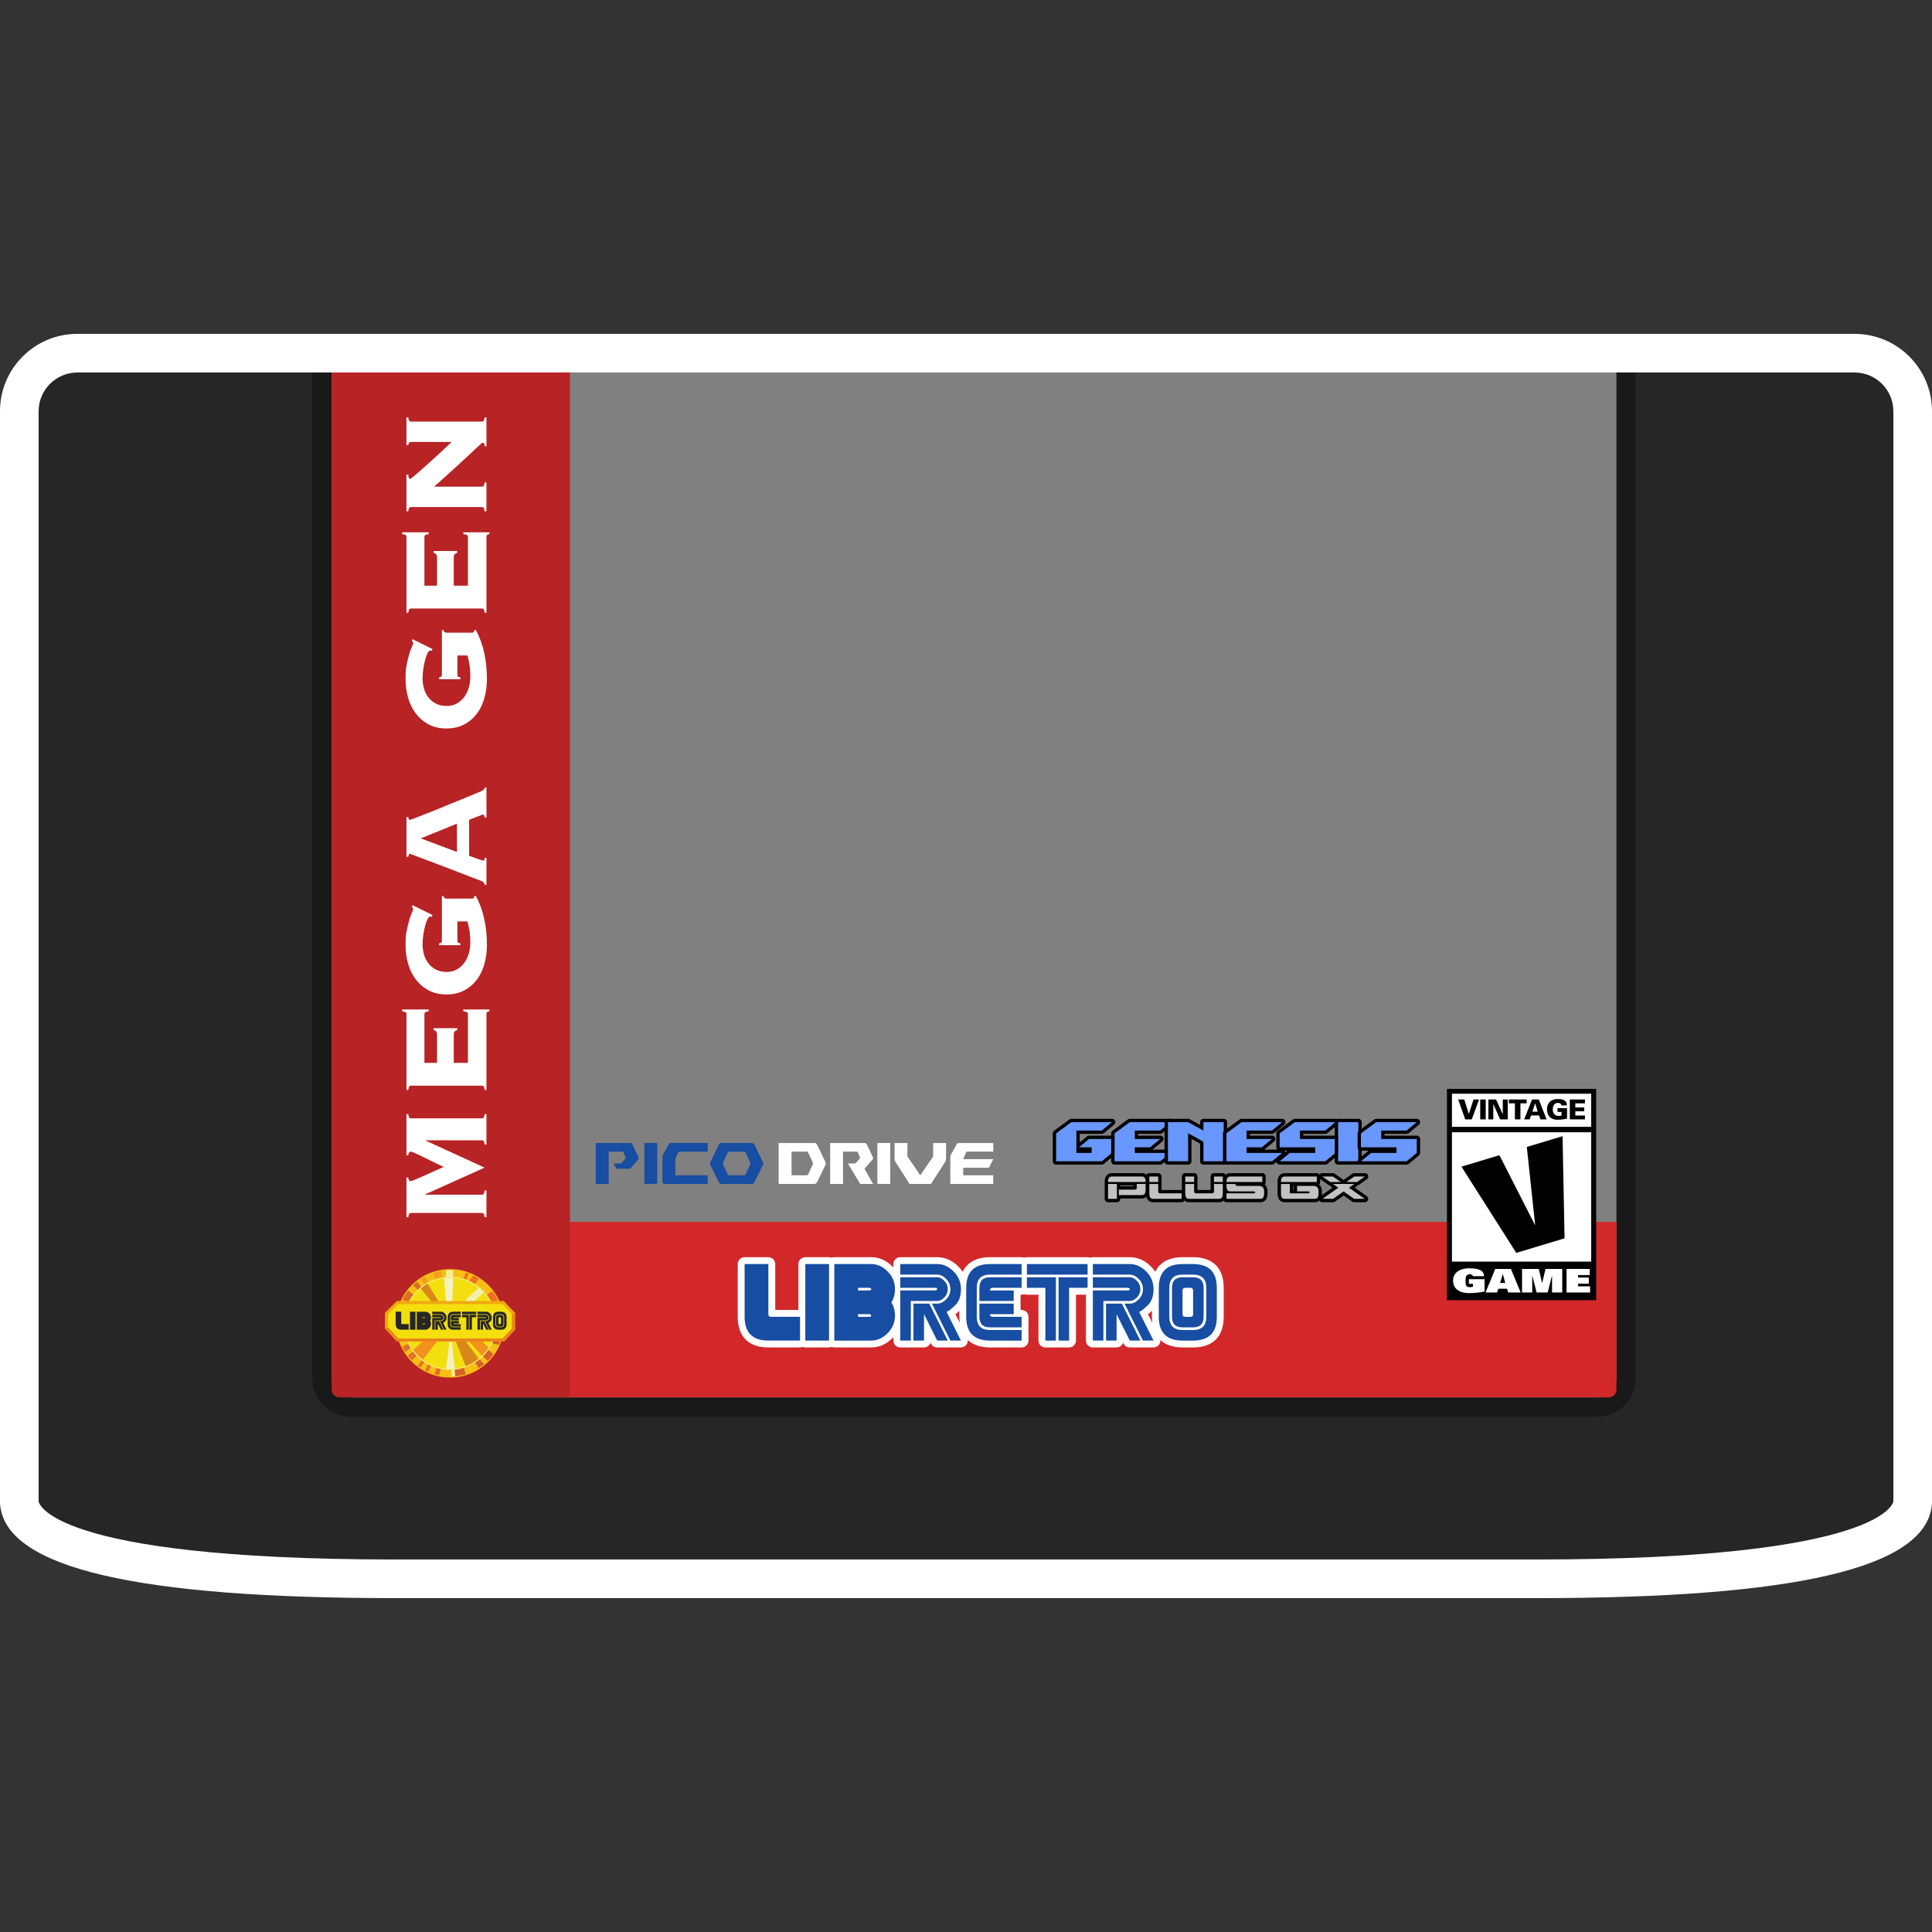 <?xml version="1.0" encoding="UTF-8" standalone="no"?>
<!-- Created with Inkscape (http://www.inkscape.org/) -->

<svg
   xmlns:dc="http://purl.org/dc/elements/1.1/"
   xmlns:cc="http://creativecommons.org/ns#"
   xmlns:rdf="http://www.w3.org/1999/02/22-rdf-syntax-ns#"
   xmlns:svg="http://www.w3.org/2000/svg"
   xmlns="http://www.w3.org/2000/svg"
   xmlns:sodipodi="http://sodipodi.sourceforge.net/DTD/sodipodi-0.dtd"
   xmlns:inkscape="http://www.inkscape.org/namespaces/inkscape"
   id="svg68494"
   version="1.1"
   inkscape:version="0.48.5 r10040"
   width="256"
   height="256"
   xml:space="preserve"
   sodipodi:docname="Sega - Mega Drive - Genesis-content_U.svg"
   inkscape:export-filename="/Users/margetts/Desktop/BAXY RetroActive/png_marked/Sega - Mega Drive - Genesis-content_U.png"
   inkscape:export-xdpi="90.099998"
   inkscape:export-ydpi="90.099998"><rect width="100%" height="100%" fill="#333333" stroke="none"/><defs
     id="defs68498"><clipPath
       clipPathUnits="userSpaceOnUse"
       id="clipPath68508"><path
         d="M 0,128 128,128 128,0 0,0 0,128 z"
         id="path68510"
         inkscape:connector-curvature="0" /></clipPath></defs><sodipodi:namedview
     pagecolor="#ffffff"
     bordercolor="#666666"
     borderopacity="1"
     objecttolerance="10"
     gridtolerance="10"
     guidetolerance="10"
     inkscape:pageopacity="0"
     inkscape:pageshadow="2"
     inkscape:window-width="1676"
     inkscape:window-height="1005"
     id="namedview68496"
     showgrid="false"
     inkscape:zoom="5.23125"
     inkscape:cx="56.009558"
     inkscape:cy="80"
     inkscape:window-x="4"
     inkscape:window-y="1"
     inkscape:window-maximized="1"
     inkscape:current-layer="g68502" /><g
     id="g68502"
     inkscape:groupmode="layer"
     inkscape:label="Sega - Mega Drive - Genesis-content_U"
     transform="matrix(1.25,0,0,-1.25,0,256)"><g
       id="g68504"
       transform="matrix(1.6,0,0,1.6,0,-2.363)"><g
         id="g68506"
         clip-path="url(#clipPath68508)"><g
           id="g68512"
           transform="translate(122.88,107.357)"><path
             d="m 0,0 -117.76,0 c -2.823,0 -5.12,-2.297 -5.12,-5.12 l 0,-72.24 0,-0.159 0.02,-0.159 c 0.511,-4.092 9.06,-6.081 26.133,-6.082 l 75.694,0 c 17.073,0.001 25.622,1.99 26.133,6.082 l 0.02,0.159 0,0.159 0,72.24 C 5.12,-2.297 2.823,0 0,0"
             style="fill:#ffffff;fill-opacity:1;fill-rule:nonzero;stroke:none"
             id="path68514"
             inkscape:connector-curvature="0" /></g><g
           id="g68516"
           transform="translate(122.88,104.797)"><path
             d="m 0,0 -117.76,0 c -1.408,0 -2.56,-1.152 -2.56,-2.56 l 0,-72.24 c 0,0 0.48,-3.839 23.593,-3.84 l 75.694,0 C 2.08,-78.639 2.56,-74.8 2.56,-74.8 l 0,72.24 C 2.56,-1.152 1.408,0 0,0"
             style="fill:#262626;fill-opacity:1;fill-rule:nonzero;stroke:none"
             id="path68518"
             inkscape:connector-curvature="0" /></g><g
           id="g68520"
           transform="translate(108.373,104.797)"><path
             d="m 0,0 -87.68,0 0,-66.62 c 0,-1.414 1.146,-2.56 2.56,-2.56 l 82.56,0 c 1.414,0 2.56,1.146 2.56,2.56 L 0,0 z"
             style="fill:#191919;fill-opacity:1;fill-rule:nonzero;stroke:none"
             id="path68522"
             inkscape:connector-curvature="0" /></g><g
           id="g68524"
           transform="translate(107.093,104.797)"><path
             d="M 0,0 0,-66.595 C 0,-67.314 -0.574,-67.9 -1.28,-67.9 l -82.56,0 c -0.706,0 -1.28,0.586 -1.28,1.305 L -85.12,0 0,0"
             style="fill:#808080;fill-opacity:1;fill-rule:nonzero;stroke:none"
             id="path68526"
             inkscape:connector-curvature="0" /></g><g
           id="g68528"
           transform="translate(106.583,36.897)"><path
             d="m 0,0 -72.158,0 0,11.627 72.668,0 0,-11.117 C 0.51,0.228 0.282,0 0,0"
             style="fill:#d3282a;fill-opacity:1;fill-rule:nonzero;stroke:none"
             id="path68530"
             inkscape:connector-curvature="0" /></g><g
           id="g68532"
           transform="translate(37.76,36.897)"><path
             d="m 0,0 -15.277,0 c -0.281,0 -0.51,0.228 -0.51,0.51 l 0,67.39 L 0,67.9 0,0 z"
             style="fill:#b82325;fill-opacity:1;fill-rule:nonzero;stroke:none"
             id="path68534"
             inkscape:connector-curvature="0" /></g><g
           id="g68536"
           transform="translate(95.865,57.336)"><path
             d="m 0,0 0,-2.514 0,-0.357 0,-8.628 0,-0.306 0,-2.196 9.886,0 0,2.196 0,0.306 0,8.628 0,0.357 L 9.886,0 0,0 z"
             style="fill:#000000;fill-opacity:1;fill-rule:nonzero;stroke:none"
             id="path68538"
             inkscape:connector-curvature="0" /></g><path
           d="m 105.422,45.891 -9.227,0 0,8.571 9.227,0 0,-8.571 z"
           style="fill:#ffffff;fill-opacity:1;fill-rule:nonzero;stroke:none"
           id="path68540"
           inkscape:connector-curvature="0" /><path
           d="m 96.195,57.016 9.227,0 0,-2.194 -9.227,0 0,2.194 z"
           style="fill:#ffffff;fill-opacity:1;fill-rule:nonzero;stroke:none"
           id="path68542"
           inkscape:connector-curvature="0" /><g
           id="g68544"
           transform="translate(97.316,44.726)"><path
             d="m 0,0 1.039,0 0,-0.817 C 0.726,-0.88 0.363,-0.921 0.034,-0.921 c -0.726,0 -1.081,0.344 -1.081,0.822 0,0.477 0.355,0.821 1.103,0.821 0.62,0 0.944,-0.158 0.952,-0.523 l -0.748,0 C 0.257,0.249 0.232,0.281 0.198,0.301 0.165,0.32 0.117,0.329 0.067,0.329 -0.053,0.329 -0.131,0.281 -0.17,0.218 -0.209,0.156 -0.221,0.002 -0.221,-0.13 c 0,-0.151 0.017,-0.255 0.053,-0.304 0.048,-0.065 0.126,-0.093 0.229,-0.093 0.076,0 0.148,0.008 0.213,0.032 l 0,0.188 L 0,-0.307 0,0 z"
             style="fill:#ffffff;fill-opacity:1;fill-rule:nonzero;stroke:none"
             id="path68546"
             inkscape:connector-curvature="0" /></g><g
           id="g68548"
           transform="translate(99.727,44.477)"><path
             d="m 0,0 -0.159,0.588 -0.006,0 L -0.341,0 0,0 z m -0.662,0.929 1.036,0 0.648,-1.56 -0.827,0 -0.078,0.251 -0.578,0 -0.081,-0.251 -0.765,0 0.645,1.56 z"
             style="fill:#ffffff;fill-opacity:1;fill-rule:nonzero;stroke:none"
             id="path68550"
             inkscape:connector-curvature="0" /></g><g
           id="g68552"
           transform="translate(102.827,44.961)"><path
             d="m 0,0 -0.006,0 -0.284,-1.115 -0.732,0 -0.285,1.115 -0.005,0 0,-1.115 -0.676,0 0,1.56 1.109,0 0.22,-0.929 0.006,0 0.22,0.929 1.109,0 0,-1.56 L 0,-1.115 0,0 z"
             style="fill:#ffffff;fill-opacity:1;fill-rule:nonzero;stroke:none"
             id="path68554"
             inkscape:connector-curvature="0" /></g><g
           id="g68556"
           transform="translate(103.789,45.407)"><path
             d="m 0,0 1.533,0 0,-0.406 -0.768,0 0,-0.167 0.709,0 0,-0.406 -0.709,0 0,-0.175 0.793,0 0,-0.407 L 0,-1.561 0,0 z"
             style="fill:#ffffff;fill-opacity:1;fill-rule:nonzero;stroke:none"
             id="path68558"
             inkscape:connector-curvature="0" /></g><g
           id="g68560"
           transform="translate(97.627,56.633)"><path
             d="m 0,0 0.363,0 -0.48,-1.317 -0.436,0 -0.465,1.317 0.403,0 0.298,-0.954 0.003,0 L 0,0 z"
             style="fill:#000000;fill-opacity:1;fill-rule:nonzero;stroke:none"
             id="path68562"
             inkscape:connector-curvature="0" /></g><path
           d="m 98.068,56.633 0.365,0 0,-1.317 -0.365,0 0,1.317 z"
           style="fill:#000000;fill-opacity:1;fill-rule:nonzero;stroke:none"
           id="path68564"
           inkscape:connector-curvature="0" /><g
           id="g68566"
           transform="translate(98.608,56.633)"><path
             d="m 0,0 0.511,0 0.441,-0.981 0.004,0.003 0,0.978 0.328,0 0,-1.317 -0.505,0 -0.447,1.009 -0.004,0 0,-1.009 L 0,-1.317 0,0 z"
             style="fill:#000000;fill-opacity:1;fill-rule:nonzero;stroke:none"
             id="path68568"
             inkscape:connector-curvature="0" /></g><g
           id="g68570"
           transform="translate(100.367,56.378)"><path
             d="m 0,0 -0.403,0 0,0.255 1.18,0 0,-0.255 -0.412,0 0,-1.062 L 0,-1.062 0,0 z"
             style="fill:#000000;fill-opacity:1;fill-rule:nonzero;stroke:none"
             id="path68572"
             inkscape:connector-curvature="0" /></g><g
           id="g68574"
           transform="translate(101.878,55.829)"><path
             d="m 0,0 -0.168,0.547 -0.005,0 L -0.352,0 0,0 z m -0.896,-0.513 0.52,1.318 0.445,0 0.52,-1.318 -0.412,0 -0.088,0.258 -0.534,0 -0.086,-0.258 -0.365,0 z"
             style="fill:#000000;fill-opacity:1;fill-rule:nonzero;stroke:none"
             id="path68576"
             inkscape:connector-curvature="0" /></g><g
           id="g68578"
           transform="translate(103.457,55.809)"><path
             d="m 0,0 -0.268,0 0,0.255 0.633,0 0,-0.704 C 0.069,-0.493 0.013,-0.52 -0.305,-0.52 c -0.41,0.013 -0.66,0.274 -0.66,0.686 0,0.412 0.25,0.673 0.66,0.686 0.32,0.009 0.655,-0.038 0.661,-0.421 l -0.365,0 c -0.018,0.127 -0.119,0.166 -0.239,0.166 -0.246,0 -0.334,-0.218 -0.334,-0.431 0,-0.259 0.13,-0.431 0.392,-0.431 0.068,0 0.135,0.011 0.19,0.022 L 0,0 z"
             style="fill:#000000;fill-opacity:1;fill-rule:nonzero;stroke:none"
             id="path68580"
             inkscape:connector-curvature="0" /></g><g
           id="g68582"
           transform="translate(104.004,55.316)"><path
             d="m 0,0 0,1.317 1.003,0 0,-0.255 -0.638,0 0,-0.272 0.587,0 0,-0.255 -0.587,0 0,-0.28 0.638,0 L 1.003,0 0,0 z"
             style="fill:#000000;fill-opacity:1;fill-rule:nonzero;stroke:none"
             id="path68584"
             inkscape:connector-curvature="0" /></g><g
           id="g68586"
           transform="translate(96.824,52.184)"><path
             d="M 0,0 2.516,0.757 4.865,-3.853 4.882,-3.848 4.331,1.304 6.7,2.017 6.832,-4.75 3.634,-5.713 0,0 z"
             style="fill:#000000;fill-opacity:1;fill-rule:nonzero;stroke:none"
             id="path68588"
             inkscape:connector-curvature="0" /></g><g
           id="g68590"
           transform="translate(63.558,42.637)"><path
             d="m 0,0 0,-0.403 c 0,-0.142 0.012,-0.274 0.029,-0.402 l -0.286,0.57 C -0.176,-0.169 -0.088,-0.085 0,0 m 12.759,0 0,-0.403 c 0,-0.142 0.012,-0.274 0.029,-0.402 l -0.286,0.57 c 0.081,0.066 0.168,0.15 0.257,0.235 m 2.728,3.548 -0.699,0 c -0.892,0 -1.502,-0.341 -1.806,-0.968 -0.08,0.12 -0.172,0.236 -0.28,0.344 -0.411,0.414 -0.886,0.624 -1.41,0.624 l -2.447,0 C 8.783,3.548 8.724,3.536 8.671,3.513 8.617,3.536 8.558,3.548 8.496,3.548 l -4.02,0 C 4.414,3.548 4.355,3.536 4.301,3.513 4.247,3.536 4.188,3.548 4.126,3.548 l -2.097,0 C 1.138,3.548 0.527,3.207 0.223,2.58 0.143,2.7 0.051,2.816 -0.057,2.924 -0.468,3.338 -0.943,3.548 -1.467,3.548 l -2.447,0 c -0.251,0 -0.455,-0.204 -0.455,-0.456 l 0,-0.236 c -0.021,0.022 -0.036,0.047 -0.057,0.068 -0.412,0.414 -0.886,0.624 -1.41,0.624 l -2.447,0 c -0.062,0 -0.121,-0.012 -0.175,-0.035 -0.054,0.023 -0.113,0.035 -0.175,0.035 l -1.573,0 c -0.251,0 -0.455,-0.204 -0.455,-0.456 l 0,-3.039 -1.535,0 0,3.039 c 0,0.252 -0.204,0.456 -0.456,0.456 l -1.573,0 c -0.252,0 -0.456,-0.204 -0.456,-0.456 l 0,-3.495 c 0,-1.309 0.72,-2.029 2.029,-2.029 l 2.097,0 c 0.062,0 0.121,0.013 0.175,0.035 0.054,-0.022 0.113,-0.035 0.174,-0.035 l 1.573,0 c 0.062,0 0.121,0.013 0.175,0.035 0.054,-0.022 0.113,-0.035 0.175,-0.035 l 2.447,0 c 0.524,0 0.998,0.21 1.41,0.624 0.021,0.022 0.036,0.046 0.057,0.068 l 0,-0.236 c 0,-0.252 0.204,-0.456 0.455,-0.456 l 0.7,0 c 0.03,0 0.059,0.003 0.087,0.008 0.028,-0.005 0.057,-0.008 0.087,-0.008 l 0.699,0 c 0.204,0 0.376,0.133 0.435,0.316 l 0.032,-0.064 c 0.077,-0.155 0.235,-0.252 0.407,-0.252 l 0.699,0 c 0.03,0 0.059,0.003 0.088,0.008 0.028,-0.005 0.058,-0.008 0.087,-0.008 l 0.699,0 c 0.159,0 0.305,0.082 0.388,0.216 0.053,0.086 0.072,0.185 0.063,0.282 0.343,-0.325 0.836,-0.498 1.472,-0.498 l 2.097,0 c 0.252,0 0.456,0.204 0.456,0.456 l 0,0.699 c 0,0.031 -0.012,0.058 -0.017,0.087 0.005,0.03 0.017,0.057 0.017,0.088 l 0,0.699 c 0,0.252 -0.204,0.456 -0.456,0.456 l -0.068,0 0,0.418 c 0,0.031 -0.012,0.058 -0.018,0.087 0.006,0.029 0.018,0.057 0.018,0.088 l 0,0.417 0.068,0 c 0.062,0 0.121,0.013 0.175,0.036 C 4.355,1.076 4.414,1.063 4.476,1.063 l 0.767,0 0,-3.039 c 0,-0.252 0.204,-0.456 0.456,-0.456 l 0.699,0 c 0.03,0 0.059,0.003 0.088,0.008 0.028,-0.005 0.057,-0.008 0.087,-0.008 l 0.699,0 c 0.252,0 0.456,0.204 0.456,0.456 l 0,3.039 0.661,0 0,-3.039 c 0,-0.252 0.204,-0.456 0.456,-0.456 l 0.699,0 c 0.03,0 0.059,0.003 0.088,0.008 0.028,-0.005 0.057,-0.008 0.087,-0.008 l 0.699,0 c 0.203,0 0.375,0.133 0.434,0.316 l 0.032,-0.064 c 0.078,-0.155 0.235,-0.252 0.408,-0.252 l 0.699,0 c 0.03,0 0.059,0.003 0.088,0.008 0.028,-0.005 0.057,-0.008 0.087,-0.008 l 0.699,0 c 0.158,0 0.305,0.082 0.388,0.216 0.053,0.086 0.072,0.185 0.063,0.282 0.343,-0.325 0.836,-0.498 1.472,-0.498 l 0.699,0 c 1.308,0 2.029,0.72 2.029,2.029 l 0,1.922 c 0,1.309 -0.721,2.029 -2.029,2.029"
             style="fill:#ffffff;fill-opacity:1;fill-rule:nonzero;stroke:none"
             id="path68592"
             inkscape:connector-curvature="0" /></g><g
           id="g68594"
           transform="translate(62.791,40.661)"><path
             d="m 0,0 -0.699,0 -0.874,1.748 0,-1.748 -0.699,0 0,2.447 1.049,0 L 0,0 z M 0,3.408 C 0,3.191 -0.077,3.005 -0.23,2.852 -0.384,2.698 -0.54,2.622 -0.699,2.622 l -1.748,0 0,-2.622 -0.699,0 0,3.321 2.272,0 c 0.117,0 0.175,0.029 0.175,0.087 0,0.058 -0.058,0.088 -0.175,0.088 l -2.272,0 0,0.699 2.447,0 c 0.159,0 0.315,-0.078 0.469,-0.233 C -0.077,3.806 0,3.622 0,3.408 m 0.874,0 C 0.874,2.95 0.756,2.603 0.521,2.368 0.286,2.133 0.087,1.975 -0.076,1.893 L 0.874,0 0.175,0 l -1.224,2.447 0.35,0 c 0.206,0 0.403,0.094 0.591,0.282 0.189,0.189 0.283,0.415 0.283,0.679 0,0.26 -0.094,0.486 -0.283,0.676 -0.188,0.19 -0.385,0.285 -0.591,0.285 l -2.447,0 0,0.7 2.447,0 c 0.4,0 0.762,-0.164 1.086,-0.49 C 0.712,4.253 0.874,3.863 0.874,3.408"
             style="fill:#174da2;fill-opacity:1;fill-rule:nonzero;stroke:none"
             id="path68596"
             inkscape:connector-curvature="0" /></g><g
           id="g68598"
           transform="translate(64.014,44.156)"><path
             d="m 0,0 c 0,1.049 0.524,1.573 1.573,1.573 l 2.097,0 0,-0.699 -2.097,0 C 0.99,0.874 0.699,0.583 0.699,0 l 0,-1.923 c 0,-0.582 0.291,-0.873 0.874,-0.873 l 2.097,0 0,-0.7 -2.097,0 C 0.524,-3.496 0,-2.971 0,-1.923 L 0,0 z"
             style="fill:#174da2;fill-opacity:1;fill-rule:nonzero;stroke:none"
             id="path68600"
             inkscape:connector-curvature="0" /></g><g
           id="g68602"
           transform="translate(64.888,43.282)"><path
             d="M 0,0 0,0.874 C 0,1.34 0.233,1.573 0.699,1.573 l 2.097,0 0,-0.699 -1.922,0 C 0.757,0.874 0.699,0.816 0.699,0.699 l 1.573,0 L 2.272,0 0,0 z"
             style="fill:#174da2;fill-opacity:1;fill-rule:nonzero;stroke:none"
             id="path68604"
             inkscape:connector-curvature="0" /></g><g
           id="g68606"
           transform="translate(64.888,43.108)"><path
             d="m 0,0 2.272,0 0,-0.699 -1.573,0 c 0,-0.117 0.058,-0.175 0.175,-0.175 l 1.922,0 0,-0.699 -2.097,0 C 0.233,-1.573 0,-1.34 0,-0.874 L 0,0 z"
             style="fill:#174da2;fill-opacity:1;fill-rule:nonzero;stroke:none"
             id="path68608"
             inkscape:connector-curvature="0" /></g><g
           id="g68610"
           transform="translate(70.132,44.855)"><path
             d="m 0,0 1.923,0 0,-0.699 -1.224,0 0,-3.496 L 0,-4.195 0,0 z m -0.175,0 0,-4.195 -0.699,0 0,3.496 -1.223,0 0,0.699 1.922,0 z m 2.098,0.175 -4.02,0 0,0.699 4.02,0 0,-0.699 z"
             style="fill:#174da2;fill-opacity:1;fill-rule:nonzero;stroke:none"
             id="path68612"
             inkscape:connector-curvature="0" /></g><g
           id="g68614"
           transform="translate(75.55,40.661)"><path
             d="m 0,0 -0.699,0 -0.874,1.748 0,-1.748 -0.699,0 0,2.447 1.049,0 L 0,0 z M 0,3.408 C 0,3.191 -0.077,3.005 -0.23,2.852 -0.384,2.698 -0.54,2.622 -0.699,2.622 l -1.748,0 0,-2.622 -0.699,0 0,3.321 2.272,0 c 0.117,0 0.175,0.029 0.175,0.087 0,0.058 -0.058,0.088 -0.175,0.088 l -2.272,0 0,0.699 2.447,0 c 0.159,0 0.315,-0.078 0.469,-0.233 C -0.077,3.806 0,3.622 0,3.408 m 0.874,0 C 0.874,2.95 0.756,2.603 0.521,2.368 0.286,2.133 0.087,1.975 -0.076,1.893 L 0.874,0 0.175,0 l -1.224,2.447 0.35,0 c 0.206,0 0.403,0.094 0.591,0.282 0.189,0.189 0.283,0.415 0.283,0.679 0,0.26 -0.094,0.486 -0.283,0.676 -0.188,0.19 -0.385,0.285 -0.591,0.285 l -2.447,0 0,0.7 2.447,0 c 0.4,0 0.762,-0.164 1.086,-0.49 C 0.712,4.253 0.874,3.863 0.874,3.408"
             style="fill:#174da2;fill-opacity:1;fill-rule:nonzero;stroke:none"
             id="path68616"
             inkscape:connector-curvature="0" /></g><g
           id="g68618"
           transform="translate(79.045,43.981)"><path
             d="m 0,0 c 0,0.117 -0.058,0.175 -0.175,0.175 l -0.349,0 C -0.641,0.175 -0.699,0.117 -0.699,0 l 0,-1.573 c 0,-0.117 0.058,-0.175 0.175,-0.175 l 0.349,0 C -0.058,-1.748 0,-1.69 0,-1.573 L 0,0 z m 0.699,0.175 0,-1.923 C 0.699,-2.214 0.466,-2.447 0,-2.447 l -0.699,0 c -0.466,0 -0.699,0.233 -0.699,0.699 l 0,1.923 c 0,0.466 0.233,0.699 0.699,0.699 l 0.699,0 c 0.466,0 0.699,-0.233 0.699,-0.699 m 0.175,0 C 0.874,0.757 0.583,1.049 0,1.049 l -0.699,0 c -0.583,0 -0.874,-0.292 -0.874,-0.874 l 0,-1.923 c 0,-0.582 0.291,-0.874 0.874,-0.874 l 0.699,0 c 0.583,0 0.874,0.292 0.874,0.874 l 0,1.923 z m 0.699,0 0,-1.923 C 1.573,-2.796 1.049,-3.321 0,-3.321 l -0.699,0 c -1.049,0 -1.573,0.525 -1.573,1.573 l 0,1.923 c 0,1.048 0.524,1.573 1.573,1.573 l 0.699,0 c 1.049,0 1.573,-0.525 1.573,-1.573"
             style="fill:#174da2;fill-opacity:1;fill-rule:nonzero;stroke:none"
             id="path68620"
             inkscape:connector-curvature="0" /></g><g
           id="g68622"
           transform="translate(51.081,42.234)"><path
             d="m 0,0 c -0.117,0 -0.175,0.058 -0.175,0.175 l 0,3.321 -1.573,0 0,-3.496 c 0,-1.049 0.525,-1.573 1.573,-1.573 l 2.098,0 L 1.923,0 0,0 z"
             style="fill:#174da2;fill-opacity:1;fill-rule:nonzero;stroke:none"
             id="path68624"
             inkscape:connector-curvature="0" /></g><path
           d="m 53.353,40.661 1.573,0 0,5.069 -1.573,0 0,-5.069 z"
           style="fill:#174da2;fill-opacity:1;fill-rule:nonzero;stroke:none"
           id="path68626"
           inkscape:connector-curvature="0" /><g
           id="g68628"
           transform="translate(57.547,43.981)"><path
             d="m 0,0 -0.699,0 0,0.175 0.699,0 C 0.117,0.175 0.175,0.146 0.175,0.087 0.175,0.029 0.117,0 0,0 m 0,-1.748 -0.699,0 0,0.175 0.699,0 c 0.117,0 0.175,-0.029 0.175,-0.087 0,-0.059 -0.058,-0.088 -0.175,-0.088 m 1.748,1.835 c 0,0.455 -0.162,0.845 -0.487,1.171 -0.324,0.327 -0.686,0.49 -1.086,0.49 l -2.447,0 0,-5.069 2.447,0 c 0.4,0 0.762,0.163 1.086,0.49 0.325,0.326 0.487,0.716 0.487,1.171 0,0.33 -0.08,0.619 -0.239,0.868 0.159,0.248 0.239,0.541 0.239,0.879"
             style="fill:#174da2;fill-opacity:1;fill-rule:nonzero;stroke:none"
             id="path68630"
             inkscape:connector-curvature="0" /></g><g
           id="g68632"
           transform="translate(29.816,45.36)"><path
             d="m 0,0 c -1.962,0 -3.558,-1.596 -3.558,-3.558 0,-1.962 1.596,-3.559 3.558,-3.559 1.962,0 3.558,1.597 3.558,3.559 C 3.558,-1.596 1.962,0 0,0"
             style="fill:#f7bf14;fill-opacity:1;fill-rule:nonzero;stroke:none"
             id="path68634"
             inkscape:connector-curvature="0" /></g><g
           id="g68636"
           transform="translate(29.19,42.108)"><path
             d="m 0,0 c 0,0 -2.578,1.244 -2.545,1.307 0.033,0.063 0.366,0.574 0.366,0.574 L -0.555,0.657 -0.487,0.782 -1.838,2.258 -1.583,2.481 0.136,0.453 0,0 z"
             style="fill:#dc6c26;fill-opacity:1;fill-rule:nonzero;stroke:none"
             id="path68638"
             inkscape:connector-curvature="0" /></g><g
           id="g68640"
           transform="translate(27.832,44.754)"><path
             d="M 0,0 1.041,-1.471 1.701,-1.262 1.404,0.558 0.851,0.421 1.256,-0.935 1.086,-0.992 0.3,0.182 0,0 z"
             style="fill:#f4a01e;fill-opacity:1;fill-rule:nonzero;stroke:none"
             id="path68642"
             inkscape:connector-curvature="0" /></g><g
           id="g68644"
           transform="translate(29.949,42.685)"><path
             d="M 0,0 C 0.057,0.125 0.904,2.521 0.945,2.507 0.986,2.494 1.132,2.442 1.132,2.442 c 0,0 -0.418,-0.804 -0.373,-0.83 0.046,-0.025 0.091,-0.1 0.091,-0.1 L 1.41,2.322 1.806,2.098 1.132,1.254 1.587,0.595 2.71,1.254 3.071,0.662 0.555,-0.272 0,0 z"
             style="fill:#f06d22;fill-opacity:1;fill-rule:nonzero;stroke:none"
             id="path68646"
             inkscape:connector-curvature="0" /></g><g
           id="g68648"
           transform="translate(33.073,40.37)"><path
             d="m 0,0 -0.937,0.224 c 0,0 -0.317,-0.159 -0.261,-0.224 0.057,-0.065 0.853,-0.61 0.853,-0.61 l -0.393,-0.469 -0.801,0.799 c 0,0 -0.227,-0.084 -0.18,-0.147 0.047,-0.064 0.733,-0.878 0.733,-0.878 L -1.319,-1.583 -1.9,-0.679 -2.456,-0.982 -2.217,-1.972 -2.919,-2.111 -3.17,0.525 -0.243,0.649 0.09,0.224 0,0 z"
             style="fill:#d76029;fill-opacity:1;fill-rule:nonzero;stroke:none"
             id="path68650"
             inkscape:connector-curvature="0" /></g><g
           id="g68652"
           transform="translate(28.487,41.224)"><path
             d="m 0,0 -1.843,-0.986 c 0,0 0.126,-0.276 0.157,-0.325 0.031,-0.048 0.677,0.438 0.677,0.438 0,0 0.107,-0.226 0.088,-0.249 -0.02,-0.023 -0.574,-0.462 -0.574,-0.462 l 0.265,-0.308 0.575,0.521 0.281,-0.261 -0.453,-0.619 0.172,-0.124 0.44,0.607 L 0,-1.892 -0.346,-2.561 -0.136,-2.665 0.195,-1.972 0.521,-2.074 0.29,-2.826 0.587,-2.902 0.839,-2.13 0.93,-1.031 0,0 z"
             style="fill:#e07225;fill-opacity:1;fill-rule:nonzero;stroke:none"
             id="path68654"
             inkscape:connector-curvature="0" /></g><g
           id="g68656"
           transform="translate(32.898,41.802)"><path
             d="m 0,0 c 0,-1.702 -1.38,-3.082 -3.082,-3.082 -1.703,0 -3.083,1.38 -3.083,3.082 0,1.702 1.38,3.082 3.083,3.082 C -1.38,3.082 0,1.702 0,0"
             style="fill:#f3df0e;fill-opacity:1;fill-rule:nonzero;stroke:none"
             id="path68658"
             inkscape:connector-curvature="0" /></g><g
           id="g68660"
           transform="translate(29.533,45.312)"><path
             d="M 0,0 0.2,-3.318 0.393,-7.067 0.622,-7.053 0.283,-3.307 0.497,0.041 0,0 z"
             style="fill:#f5f093;fill-opacity:1;fill-rule:nonzero;stroke:none"
             id="path68662"
             inkscape:connector-curvature="0" /></g><g
           id="g68664"
           transform="translate(27.832,44.16)"><path
             d="m 0,0 1.834,-2.223 1.209,-3.031 c 0,0 0.574,0.216 0.88,0.499 L 1.984,-2.155 0.468,0.325 0,0 z"
             style="fill:#d9861b;fill-opacity:1;fill-rule:nonzero;stroke:none"
             id="path68666"
             inkscape:connector-curvature="0" /></g><g
           id="g68668"
           transform="translate(29.666,41.938)"><path
             d="M 0,0 -0.249,2.92 0.363,2.946 0.249,0 0.227,-1.343 0.489,-3.2 -0.125,-3.2 0.12,-1.281 0,0 z"
             style="fill:#f3f1c3;fill-opacity:1;fill-rule:nonzero;stroke:none"
             id="path68670"
             inkscape:connector-curvature="0" /></g><g
           id="g68672"
           transform="translate(29.914,41.874)"><path
             d="M 0,0 -1.942,-2.543 -2.593,-1.882 -0.192,0.29 0.794,-0.004 2.503,-1.727 2.063,-2.27 0,0 z"
             style="fill:#f3911e;fill-opacity:1;fill-rule:nonzero;stroke:none"
             id="path68674"
             inkscape:connector-curvature="0" /></g><g
           id="g68676"
           transform="translate(30.074,42.606)"><path
             d="M 0,0 1.681,1.592 2.014,1.279 0.363,-0.238 0,0 z"
             style="fill:#f4eeb3;fill-opacity:1;fill-rule:nonzero;stroke:none"
             id="path68678"
             inkscape:connector-curvature="0" /></g><g
           id="g68680"
           transform="translate(29.816,44.884)"><path
             d="m 0,0 c -1.702,0 -3.082,-1.38 -3.082,-3.082 0,-1.703 1.38,-3.083 3.082,-3.083 1.702,0 3.082,1.38 3.082,3.083 C 3.082,-1.38 1.702,0 0,0 m 0,-0.068 c 1.662,0 3.014,-1.352 3.014,-3.014 0,-1.663 -1.352,-3.015 -3.014,-3.015 -1.662,0 -3.014,1.352 -3.014,3.015 0,1.662 1.352,3.014 3.014,3.014"
             style="fill:#f3e879;fill-opacity:1;fill-rule:nonzero;stroke:none"
             id="path68682"
             inkscape:connector-curvature="0" /></g><g
           id="g68684"
           transform="translate(29.816,45.326)"><path
             d="m 0,0 c -1.943,0 -3.524,-1.581 -3.524,-3.524 0,-1.944 1.581,-3.525 3.524,-3.525 1.943,0 3.524,1.581 3.524,3.525 C 3.524,-1.581 1.943,0 0,0 m 0,-7.117 c -1.981,0 -3.592,1.612 -3.592,3.593 0,1.98 1.611,3.592 3.592,3.592 1.981,0 3.592,-1.612 3.592,-3.592 0,-1.981 -1.611,-3.593 -3.592,-3.593"
             style="fill:#f7bf14;fill-opacity:1;fill-rule:nonzero;stroke:none"
             id="path68686"
             inkscape:connector-curvature="0" /></g><g
           id="g68688"
           transform="translate(33.38,43.281)"><path
             d="m 0,0 -0.088,0 -6.918,0 -0.085,0 -0.059,-0.06 -0.663,-0.663 -0.06,-0.059 0,-0.085 0,-0.884 0,-0.08 0.055,-0.059 0.68,-0.731 0.06,-0.065 0.089,0 6.918,0 0.09,0 0.06,0.066 0.612,0.663 0.054,0.058 0,0.08 0,0.952 0,0.081 L 0.689,-0.727 0.06,-0.064 0,0 z"
             style="fill:#efa910;fill-opacity:1;fill-rule:nonzero;stroke:none"
             id="path68690"
             inkscape:connector-curvature="0" /></g><g
           id="g68692"
           transform="translate(25.711,42.414)"><path
             d="m 0,0 0.663,0.663 6.918,0 L 8.21,0 l 0,-0.952 -0.612,-0.663 -6.918,0 L 0,-0.884 0,0 z"
             style="fill:#f3df0e;fill-opacity:1;fill-rule:nonzero;stroke:none"
             id="path68694"
             inkscape:connector-curvature="0" /></g><g
           id="g68696"
           transform="translate(33.921,42.414)"><path
             d="m 0,0 0,-0.952 -0.612,-0.663 -6.918,0 -0.68,0.731 -0.204,-0.077 0,-0.003 0.054,-0.059 0.68,-0.731 0.061,-0.065 0.089,0 6.918,0 0.089,0 0.061,0.066 0.612,0.663 0.054,0.058 0,0.08 0,0.952 0,0.071 L 0,0 z"
             style="fill:#ea8518;fill-opacity:1;fill-rule:nonzero;stroke:none"
             id="path68698"
             inkscape:connector-curvature="0" /></g><g
           id="g68700"
           transform="translate(29.376,41.382)"><path
             d="m 0,0 -0.164,0 -0.205,0.411 0,-0.411 -0.165,0 0,0.575 0.247,0 L 0,0 z M 0,0.8 C 0,0.749 -0.018,0.706 -0.054,0.67 -0.09,0.634 -0.127,0.616 -0.164,0.616 l -0.411,0 0,-0.616 -0.164,0 0,0.78 0.534,0 c 0.027,0 0.041,0.007 0.041,0.02 0,0.014 -0.014,0.021 -0.041,0.021 l -0.534,0 0,0.164 0.575,0 c 0.037,0 0.074,-0.018 0.11,-0.055 C -0.018,0.894 0,0.851 0,0.8 m 0.205,0 C 0.205,0.693 0.178,0.611 0.122,0.556 0.067,0.501 0.021,0.464 -0.018,0.445 L 0.205,0 0.041,0 l -0.287,0.575 0.082,0 c 0.048,0 0.094,0.022 0.139,0.066 0.044,0.044 0.066,0.097 0.066,0.159 0,0.062 -0.022,0.115 -0.066,0.159 -0.045,0.045 -0.091,0.067 -0.139,0.067 l -0.575,0 0,0.164 0.575,0 C -0.07,1.19 0.015,1.152 0.091,1.076 0.167,0.999 0.205,0.907 0.205,0.8"
             style="fill:#262626;fill-opacity:1;fill-rule:nonzero;stroke:none"
             id="path68702"
             inkscape:connector-curvature="0" /></g><g
           id="g68704"
           transform="translate(29.663,42.203)"><path
             d="m 0,0 c 0,0.246 0.123,0.369 0.369,0.369 l 0.493,0 0,-0.164 -0.493,0 C 0.233,0.205 0.164,0.137 0.164,0 l 0,-0.452 c 0,-0.136 0.069,-0.205 0.205,-0.205 l 0.493,0 0,-0.164 -0.493,0 C 0.123,-0.821 0,-0.698 0,-0.452 L 0,0 z"
             style="fill:#262626;fill-opacity:1;fill-rule:nonzero;stroke:none"
             id="path68706"
             inkscape:connector-curvature="0" /></g><g
           id="g68708"
           transform="translate(29.868,41.997)"><path
             d="m 0,0 0,0.205 c 0,0.11 0.055,0.164 0.164,0.164 l 0.493,0 0,-0.164 -0.452,0 C 0.178,0.205 0.164,0.192 0.164,0.164 l 0.37,0 L 0.534,0 0,0 z"
             style="fill:#262626;fill-opacity:1;fill-rule:nonzero;stroke:none"
             id="path68710"
             inkscape:connector-curvature="0" /></g><g
           id="g68712"
           transform="translate(29.868,41.956)"><path
             d="m 0,0 0.534,0 0,-0.164 -0.37,0 c 0,-0.028 0.014,-0.041 0.041,-0.041 l 0.452,0 0,-0.164 -0.493,0 C 0.055,-0.369 0,-0.315 0,-0.205 L 0,0 z"
             style="fill:#262626;fill-opacity:1;fill-rule:nonzero;stroke:none"
             id="path68714"
             inkscape:connector-curvature="0" /></g><g
           id="g68716"
           transform="translate(31.1,42.367)"><path
             d="m 0,0 0.452,0 0,-0.164 -0.288,0 0,-0.821 L 0,-0.985 0,0 z m -0.041,0 0,-0.985 -0.164,0 0,0.821 -0.288,0 0,0.164 0.452,0 z m 0.493,0.041 -0.944,0 0,0.164 0.944,0 0,-0.164 z"
             style="fill:#262626;fill-opacity:1;fill-rule:nonzero;stroke:none"
             id="path68718"
             inkscape:connector-curvature="0" /></g><g
           id="g68720"
           transform="translate(32.372,41.382)"><path
             d="m 0,0 -0.164,0 -0.205,0.411 0,-0.411 -0.165,0 0,0.575 0.247,0 L 0,0 z M 0,0.8 C 0,0.749 -0.018,0.706 -0.054,0.67 -0.09,0.634 -0.127,0.616 -0.164,0.616 l -0.411,0 0,-0.616 -0.164,0 0,0.78 0.534,0 c 0.027,0 0.041,0.007 0.041,0.02 0,0.014 -0.014,0.021 -0.041,0.021 l -0.534,0 0,0.164 0.575,0 c 0.037,0 0.074,-0.018 0.11,-0.055 C -0.018,0.894 0,0.851 0,0.8 m 0.205,0 C 0.205,0.693 0.178,0.611 0.122,0.556 0.067,0.501 0.021,0.464 -0.018,0.445 L 0.205,0 0.041,0 l -0.287,0.575 0.082,0 c 0.048,0 0.094,0.022 0.139,0.066 0.044,0.044 0.066,0.097 0.066,0.159 0,0.062 -0.022,0.115 -0.066,0.159 -0.045,0.045 -0.091,0.067 -0.139,0.067 l -0.575,0 0,0.164 0.575,0 C -0.07,1.19 0.015,1.152 0.091,1.076 0.167,0.999 0.205,0.907 0.205,0.8"
             style="fill:#262626;fill-opacity:1;fill-rule:nonzero;stroke:none"
             id="path68722"
             inkscape:connector-curvature="0" /></g><g
           id="g68724"
           transform="translate(33.193,42.161)"><path
             d="m 0,0 c 0,0.027 -0.014,0.041 -0.041,0.041 l -0.082,0 C -0.151,0.041 -0.164,0.027 -0.164,0 l 0,-0.369 c 0,-0.028 0.013,-0.041 0.041,-0.041 l 0.082,0 C -0.014,-0.41 0,-0.397 0,-0.369 L 0,0 z m 0.164,0.041 0,-0.451 C 0.164,-0.52 0.109,-0.575 0,-0.575 l -0.164,0 c -0.11,0 -0.164,0.055 -0.164,0.165 l 0,0.451 c 0,0.11 0.054,0.164 0.164,0.164 l 0.164,0 c 0.109,0 0.164,-0.054 0.164,-0.164 m 0.041,0 C 0.205,0.178 0.137,0.246 0,0.246 l -0.164,0 c -0.137,0 -0.205,-0.068 -0.205,-0.205 l 0,-0.451 c 0,-0.137 0.068,-0.206 0.205,-0.206 l 0.164,0 c 0.137,0 0.205,0.069 0.205,0.206 l 0,0.451 z m 0.164,0 0,-0.451 C 0.369,-0.657 0.246,-0.78 0,-0.78 l -0.164,0 c -0.246,0 -0.37,0.123 -0.37,0.37 l 0,0.451 c 0,0.246 0.124,0.369 0.37,0.369 L 0,0.41 c 0.246,0 0.369,-0.123 0.369,-0.369"
             style="fill:#262626;fill-opacity:1;fill-rule:nonzero;stroke:none"
             id="path68726"
             inkscape:connector-curvature="0" /></g><g
           id="g68728"
           transform="translate(26.394,41.658)"><path
             d="M 0,0 C -0.001,0.004 -0.002,0.008 -0.003,0.011 L 0,0.011 0,0 z M 0.231,0.093 C 0.204,0.093 0.19,0.107 0.19,0.134 l 0,0.78 -0.369,0 0,-0.821 c 0,-0.246 0.123,-0.369 0.369,-0.369 l 0.493,0 0,0.369 -0.452,0 z"
             style="fill:#262626;fill-opacity:1;fill-rule:nonzero;stroke:none"
             id="path68730"
             inkscape:connector-curvature="0" /></g><path
           d="m 27.159,41.382 0.369,0 0,1.19 -0.369,0 0,-1.19 z"
           style="fill:#262626;fill-opacity:1;fill-rule:nonzero;stroke:none"
           id="path68732"
           inkscape:connector-curvature="0" /><g
           id="g68734"
           transform="translate(28.144,42.161)"><path
             d="m 0,0 -0.164,0 0,0.041 0.164,0 c 0.027,0 0.041,-0.007 0.041,-0.02 C 0.041,0.007 0.027,0 0,0 m 0,-0.41 -0.164,0 0,0.041 0.164,0 c 0.027,0 0.041,-0.007 0.041,-0.021 C 0.041,-0.404 0.027,-0.41 0,-0.41 M 0.41,0.021 C 0.41,0.127 0.372,0.219 0.296,0.296 0.22,0.372 0.135,0.41 0.041,0.41 l -0.575,0 0,-1.19 0.575,0 c 0.094,0 0.179,0.038 0.255,0.115 0.076,0.077 0.114,0.168 0.114,0.275 0,0.078 -0.018,0.146 -0.056,0.204 0.038,0.058 0.056,0.127 0.056,0.207"
             style="fill:#262626;fill-opacity:1;fill-rule:nonzero;stroke:none"
             id="path68736"
             inkscape:connector-curvature="0" /></g><g
           id="g68738"
           transform="translate(74.121,50.294)"><path
             d="m 0,0 0,0.371 1.071,0 c 0.079,0 0.118,0.041 0.118,0.124 l 0,0.248 0.595,0 0,-0.372 C 1.784,0.124 1.705,0 1.546,0 L 0,0 z m -0.713,0.743 0.595,0 0,-0.99 -0.595,0 0,0.99 z m 0,0.123 c 0,0.248 0.079,0.372 0.237,0.372 l 2.022,0 c 0.159,0 0.238,-0.124 0.238,-0.372 l -2.497,0 z"
             style="fill:#c2c2c2;fill-opacity:1;fill-rule:nonzero;stroke:none"
             id="path68740"
             inkscape:connector-curvature="0" /></g><path
           d="m 74.222,50.941 0.87,0 0,-0.057 -0.87,0 0,0.057 z m 1.445,0.81 -2.021,0 c -0.107,0 -0.457,-0.042 -0.457,-0.591 0,-0.021 0.003,-0.042 0.009,-0.062 -0.006,-0.019 -0.009,-0.04 -0.009,-0.061 l 0,-0.991 c 0,-0.121 0.098,-0.219 0.219,-0.219 l 0.594,0 c 0.121,0 0.22,0.098 0.22,0.219 l 0,0.029 1.445,0 c 0.108,0 0.457,0.042 0.457,0.59 l 0,0.372 c 0,0.021 -0.003,0.042 -0.008,0.061 0.005,0.02 0.008,0.041 0.008,0.062 0,0.549 -0.349,0.591 -0.457,0.591 m -1.665,-1.705 -0.595,0 0,0.99 0.595,0 0,-0.99 z m 1.903,0.991 0,-0.372 c 0,-0.247 -0.079,-0.371 -0.238,-0.371 l -1.546,0 0,0.371 1.071,0 c 0.079,0 0.119,0.041 0.119,0.124 l 0,0.248 0.594,0 m -0.238,0.495 c 0.159,0 0.238,-0.124 0.238,-0.372 l -2.497,0 c 0,0.248 0.079,0.372 0.238,0.372 l 2.021,0"
           style="fill:#000000;fill-opacity:1;fill-rule:nonzero;stroke:none"
           id="path68742"
           inkscape:connector-curvature="0" /><g
           id="g68744"
           transform="translate(76.381,50.046)"><path
             d="m 0,0 c -0.159,0 -0.238,0.124 -0.238,0.371 l 0,0.619 0.595,0 0,-0.495 c 0,-0.082 0.039,-0.124 0.119,-0.124 l 1.427,0 L 1.903,0 0,0 z m 0.357,1.114 -0.595,0 0,0.372 0.595,0 0,-0.372 z"
             style="fill:#c2c2c2;fill-opacity:1;fill-rule:nonzero;stroke:none"
             id="path68746"
             inkscape:connector-curvature="0" /></g><g
           id="g68748"
           transform="translate(76.738,51.751)"><path
             d="m 0,0 -0.595,0 c -0.121,0 -0.219,-0.098 -0.219,-0.219 l 0,-0.372 c 0,-0.021 0.003,-0.042 0.009,-0.062 -0.006,-0.019 -0.009,-0.04 -0.009,-0.062 l 0,-0.619 c 0,-0.547 0.35,-0.59 0.457,-0.59 l 1.903,0 c 0.121,0 0.219,0.098 0.219,0.219 l 0,0.371 c 0,0.121 -0.098,0.219 -0.219,0.219 l -1.327,0 0,0.4 c 0,0.022 -0.003,0.043 -0.009,0.062 0.006,0.02 0.009,0.041 0.009,0.062 l 0,0.372 C 0.219,-0.098 0.121,0 0,0 M 0,-0.715 0,-1.21 c 0,-0.082 0.039,-0.124 0.119,-0.124 l 1.427,0 0,-0.371 -1.903,0 c -0.158,0 -0.238,0.124 -0.238,0.371 l 0,0.619 0.595,0 m 0,0.124 -0.595,0 0,0.372 0.595,0 0,-0.372 z"
             style="fill:#000000;fill-opacity:1;fill-rule:nonzero;stroke:none"
             id="path68750"
             inkscape:connector-curvature="0" /></g><path
           d="m 80.425,51.532 0.595,0 0,-0.372 -0.595,0 0,0.372 z M 78.76,50.046 c -0.158,0 -0.238,0.124 -0.238,0.372 l 0,0.619 0.595,0 0,-0.495 c 0,-0.083 0.039,-0.124 0.119,-0.124 l 1.07,0 c 0.08,0 0.119,0.041 0.119,0.124 l 0,0.495 0.595,0 0,-0.619 c 0,-0.248 -0.079,-0.372 -0.238,-0.372 l -2.022,0 z m 0.357,1.114 -0.595,0 0,0.372 0.595,0 0,-0.372 z"
           style="fill:#c2c2c2;fill-opacity:1;fill-rule:nonzero;stroke:none"
           id="path68752"
           inkscape:connector-curvature="0" /><g
           id="g68754"
           transform="translate(81.02,51.751)"><path
             d="m 0,0 -0.595,0 c -0.121,0 -0.219,-0.098 -0.219,-0.219 l 0,-0.372 c 0,-0.021 0.003,-0.042 0.009,-0.062 -0.006,-0.019 -0.009,-0.04 -0.009,-0.062 l 0,-0.4 -0.87,0 0,0.4 c 0,0.022 -0.003,0.043 -0.009,0.062 0.006,0.02 0.009,0.041 0.009,0.062 l 0,0.372 C -1.684,-0.098 -1.782,0 -1.903,0 l -0.595,0 c -0.121,0 -0.219,-0.098 -0.219,-0.219 l 0,-0.372 c 0,-0.021 0.003,-0.042 0.009,-0.062 -0.006,-0.019 -0.009,-0.04 -0.009,-0.062 l 0,-0.619 c 0,-0.547 0.35,-0.59 0.457,-0.59 l 2.022,0 c 0.107,0 0.457,0.043 0.457,0.59 l 0,0.619 c 0,0.022 -0.003,0.043 -0.009,0.062 0.006,0.02 0.009,0.041 0.009,0.062 l 0,0.372 C 0.219,-0.098 0.121,0 0,0 m 0,-0.715 0,-0.619 c 0,-0.247 -0.079,-0.371 -0.238,-0.371 l -2.022,0 c -0.158,0 -0.238,0.124 -0.238,0.371 l 0,0.619 0.595,0 0,-0.495 c 0,-0.082 0.04,-0.124 0.119,-0.124 l 1.071,0 c 0.079,0 0.118,0.042 0.118,0.124 l 0,0.495 0.595,0 m -1.903,0.124 -0.595,0 0,0.372 0.595,0 0,-0.372 z m 1.903,0 -0.595,0 0,0.372 0.595,0 0,-0.372 z"
             style="fill:#000000;fill-opacity:1;fill-rule:nonzero;stroke:none"
             id="path68756"
             inkscape:connector-curvature="0" /></g><g
           id="g68758"
           transform="translate(81.257,50.913)"><path
             d="m 0,0 0,0.124 0.595,0 C 0.595,0.041 0.634,0 0.714,0 l 1.427,0 c 0.238,0 0.357,-0.124 0.357,-0.371 l 0,-0.124 c 0,-0.248 -0.08,-0.372 -0.238,-0.372 l -2.26,0 0,0.372 1.784,0 c 0.079,0 0.119,0.02 0.119,0.062 0,0.041 -0.04,0.062 -0.119,0.062 l -1.546,0 C 0.079,-0.371 0,-0.248 0,0 m 0,0.247 c 0,0.248 0.079,0.372 0.238,0.372 l 2.141,0 0,-0.372 -2.379,0 z"
             style="fill:#c2c2c2;fill-opacity:1;fill-rule:nonzero;stroke:none"
             id="path68760"
             inkscape:connector-curvature="0" /></g><g
           id="g68762"
           transform="translate(83.636,51.751)"><path
             d="m 0,0 -2.141,0 c -0.107,0 -0.457,-0.043 -0.457,-0.591 0,-0.021 0.003,-0.042 0.009,-0.062 -0.006,-0.019 -0.009,-0.04 -0.009,-0.062 l 0,-0.123 c 0,-0.147 0.025,-0.258 0.064,-0.341 -0.039,-0.039 -0.064,-0.094 -0.064,-0.155 l 0,-0.371 c 0,-0.121 0.098,-0.219 0.219,-0.219 l 2.26,0 c 0.107,0 0.457,0.043 0.457,0.59 l 0,0.124 c 0,0.204 -0.065,0.362 -0.184,0.463 0.04,0.04 0.065,0.095 0.065,0.156 l 0,0.372 C 0.219,-0.098 0.121,0 0,0 m -1.784,-0.715 c 0,-0.082 0.039,-0.123 0.119,-0.123 l 1.427,0 c 0.238,0 0.357,-0.124 0.357,-0.372 l 0,-0.124 c 0,-0.247 -0.08,-0.371 -0.238,-0.371 l -2.26,0 0,0.371 1.784,0 c 0.08,0 0.119,0.021 0.119,0.062 0,0.042 -0.039,0.062 -0.119,0.062 l -1.546,0 c -0.159,0 -0.238,0.124 -0.238,0.372 l 0,0.123 0.595,0 M 0,-0.219 l 0,-0.372 -2.379,0 c 0,0.248 0.079,0.372 0.238,0.372 l 2.141,0"
             style="fill:#000000;fill-opacity:1;fill-rule:nonzero;stroke:none"
             id="path68764"
             inkscape:connector-curvature="0" /></g><g
           id="g68766"
           transform="translate(84.863,50.418)"><path
             d="m 0,0 0,0.619 0.595,0 0,-0.619 1.189,0 c 0.079,0 0.119,0.021 0.119,0.062 0,0.041 -0.04,0.062 -0.119,0.062 l -0.714,0 0,0.371 1.071,0 c 0.238,0 0.357,-0.124 0.357,-0.371 L 2.498,0 c 0,-0.248 -0.08,-0.371 -0.238,-0.371 l -2.022,0 C 0.079,-0.371 0,-0.248 0,0 M 0,0.743 C 0,0.99 0.079,1.115 0.238,1.115 l 2.141,0 0,-0.372 -2.379,0 z"
             style="fill:#c2c2c2;fill-opacity:1;fill-rule:nonzero;stroke:none"
             id="path68768"
             inkscape:connector-curvature="0" /></g><g
           id="g68770"
           transform="translate(85.677,50.941)"><path
             d="M 0,0 0.039,0 C 0.038,-0.009 0.037,-0.019 0.037,-0.028 l 0,-0.276 L 0,-0.305 0,0 z m 1.565,0.81 -2.141,0 c -0.107,0 -0.457,-0.043 -0.457,-0.591 0,-0.021 0.003,-0.042 0.009,-0.062 C -1.03,0.138 -1.033,0.117 -1.033,0.095 l 0,-0.619 c 0,-0.548 0.35,-0.59 0.457,-0.59 l 2.022,0 c 0.107,0 0.457,0.042 0.457,0.59 l 0,0.124 c 0,0.204 -0.065,0.362 -0.184,0.463 0.04,0.04 0.065,0.095 0.065,0.156 l 0,0.372 c 0,0.121 -0.098,0.219 -0.219,0.219 m -1.784,-0.715 0,-0.619 1.189,0 c 0.08,0 0.119,0.021 0.119,0.062 0,0.041 -0.039,0.062 -0.119,0.062 l -0.714,0 0,0.372 1.071,0 c 0.238,0 0.357,-0.124 0.357,-0.372 l 0,-0.124 c 0,-0.247 -0.079,-0.371 -0.238,-0.371 l -2.022,0 c -0.158,0 -0.238,0.124 -0.238,0.371 l 0,0.619 0.595,0 m 1.784,0.496 0,-0.372 -2.379,0 c 0,0.248 0.08,0.372 0.238,0.372 l 2.141,0"
             style="fill:#000000;fill-opacity:1;fill-rule:nonzero;stroke:none"
             id="path68772"
             inkscape:connector-curvature="0" /></g><g
           id="g68774"
           transform="translate(89.723,51.532)"><path
             d="m 0,0 0.714,0 -0.531,-0.372 -0.712,0 L 0,0 z m -0.007,-1.486 -0.698,0.49 -0.699,-0.49 -0.713,0 1.055,0.741 -0.355,0.25 1.424,0 -0.356,-0.25 1.056,-0.741 -0.714,0 z m -1.587,1.114 -0.53,0.372 0.713,0 0.529,-0.372 -0.712,0 z"
             style="fill:#c2c2c2;fill-opacity:1;fill-rule:nonzero;stroke:none"
             id="path68776"
             inkscape:connector-curvature="0" /></g><g
           id="g68778"
           transform="translate(89.729,50.818)"><path
             d="M 0,0 0.002,0 0,0 z m 0.707,0.495 0.002,0 -0.002,0 z m 0,0.439 -0.714,0 c -0.045,0 -0.089,-0.014 -0.126,-0.04 L -0.661,0.522 c -0.02,-0.014 -0.037,-0.031 -0.051,-0.05 -0.014,0.019 -0.031,0.036 -0.051,0.05 l -0.528,0.372 c -0.037,0.026 -0.081,0.04 -0.126,0.04 l -0.714,0 c -0.095,0 -0.18,-0.062 -0.208,-0.154 -0.029,-0.091 0.004,-0.19 0.083,-0.245 l 0.53,-0.372 C -1.695,0.142 -1.659,0.128 -1.621,0.125 -1.606,0.091 -1.581,0.062 -1.55,0.04 l 0.1,-0.07 -0.8,-0.562 c -0.078,-0.055 -0.111,-0.154 -0.082,-0.245 0.028,-0.092 0.113,-0.153 0.208,-0.153 l 0.714,0 c 0.045,0 0.089,0.013 0.126,0.039 l 0.572,0.402 0.573,-0.402 c 0.036,-0.026 0.08,-0.039 0.125,-0.039 l 0.714,0 c 0.095,0 0.18,0.061 0.209,0.153 0.029,0.091 -0.005,0.19 -0.083,0.245 l -0.8,0.562 0.1,0.07 c 0.032,0.022 0.056,0.051 0.072,0.085 0.037,0.003 0.073,0.017 0.105,0.038 l 0.53,0.372 C 0.911,0.59 0.945,0.689 0.916,0.78 0.887,0.872 0.802,0.934 0.707,0.934 M 0,0.219 -0.355,-0.03 0.7,-0.771 l -0.714,0 -0.698,0.489 -0.698,-0.489 -0.714,0 1.055,0.741 -0.355,0.249 1.424,0 m -1.417,0.496 0.528,-0.372 -0.711,0 -0.531,0.372 0.714,0 m 2.124,0 -0.53,-0.372 -0.712,0 0.528,0.372 0.714,0"
             style="fill:#000000;fill-opacity:1;fill-rule:nonzero;stroke:none"
             id="path68780"
             inkscape:connector-curvature="0" /></g><g
           id="g68782"
           transform="translate(69.969,52.537)"><path
             d="m 0,0 0,1.853 1.01,0.741 2.692,0 -0.673,-0.555 -1.683,0 0,-1.483 1.01,0 0,0.371 -0.841,0 0.673,0.556 1.514,0 0,-0.927 L 3.029,0 0,0 z"
             style="fill:#6897ff;fill-opacity:1;fill-rule:nonzero;stroke:none"
             id="path68784"
             inkscape:connector-curvature="0" /></g><g
           id="g68786"
           transform="translate(73.671,54.912)"><path
             d="M 0,0 0.002,0 0,0 z m 0.002,0.438 -0.002,0 -2.693,0 c -0.046,0 -0.092,-0.015 -0.129,-0.042 l -1.01,-0.742 c -0.056,-0.041 -0.09,-0.106 -0.09,-0.176 l 0,-1.853 c 0,-0.121 0.099,-0.219 0.219,-0.219 l 3.03,0 c 0.051,0 0.1,0.017 0.139,0.05 l 0.673,0.556 c 0.051,0.041 0.08,0.103 0.08,0.169 l 0,0.926 c 0,0.121 -0.098,0.219 -0.219,0.219 l -1.515,0 c -0.051,0 -0.1,-0.018 -0.139,-0.05 l -0.483,-0.399 0,0.567 1.464,0 c 0.051,0 0.1,0.018 0.139,0.05 L 0.131,0.043 C 0.185,0.083 0.22,0.147 0.22,0.219 0.22,0.34 0.123,0.438 0.002,0.438 M 0,0.219 l -0.673,-0.556 -1.683,0 0,-1.482 1.01,0 0,0.37 -0.842,0 0.673,0.556 1.515,0 0,-0.926 -0.673,-0.556 -3.03,0 0,1.853 1.01,0.741 2.693,0 m 0,0 0.002,0"
             style="fill:#000000;fill-opacity:1;fill-rule:nonzero;stroke:none"
             id="path68788"
             inkscape:connector-curvature="0" /></g><g
           id="g68790"
           transform="translate(73.84,52.537)"><path
             d="m 0,0 0,1.853 1.01,0.741 2.692,0 -0.673,-0.555 -1.683,0 0,-0.556 1.683,0 -0.673,-0.556 -1.01,0 0,-0.371 2.356,0 L 3.029,0 0,0 z"
             style="fill:#6897ff;fill-opacity:1;fill-rule:nonzero;stroke:none"
             id="path68792"
             inkscape:connector-curvature="0" /></g><g
           id="g68794"
           transform="translate(77.542,54.912)"><path
             d="M 0,0 0.002,0 0,0 z m 0.002,0.438 -0.002,0 -2.693,0 c -0.046,0 -0.092,-0.015 -0.129,-0.042 l -1.01,-0.742 c -0.056,-0.041 -0.09,-0.106 -0.09,-0.176 l 0,-1.853 c 0,-0.121 0.099,-0.219 0.22,-0.219 l 3.029,0 c 0.051,0 0.1,0.017 0.139,0.05 l 0.673,0.556 C 0.211,-1.93 0.237,-1.832 0.206,-1.745 0.175,-1.658 0.092,-1.6 0,-1.6 l -1.186,0 0.644,0.532 c 0.054,0.04 0.089,0.103 0.089,0.175 0,0.121 -0.097,0.219 -0.218,0.219 l -0.002,0 -1.464,0 0,0.118 1.464,0 c 0.051,0 0.1,0.018 0.139,0.05 L 0.131,0.043 C 0.185,0.083 0.22,0.147 0.22,0.219 0.22,0.34 0.123,0.438 0.002,0.438 m -0.675,-1.331 0.002,0 M 0,0.219 l -0.673,-0.556 -1.683,0 0,-0.556 1.683,0 -0.673,-0.556 -1.01,0 0,-0.37 2.356,0 -0.673,-0.556 -3.029,0 0,1.853 1.009,0.741 2.693,0 m 0,0 0.002,0"
             style="fill:#000000;fill-opacity:1;fill-rule:nonzero;stroke:none"
             id="path68796"
             inkscape:connector-curvature="0" /></g><g
           id="g68798"
           transform="translate(77.374,52.537)"><path
             d="m 0,0 0,2.594 1.346,0 1.01,-0.555 0,0.555 1.346,0 0,-2.594 -1.346,0 0,1.297 L 1.346,1.853 1.346,0 0,0 z"
             style="fill:#6897ff;fill-opacity:1;fill-rule:nonzero;stroke:none"
             id="path68800"
             inkscape:connector-curvature="0" /></g><g
           id="g68802"
           transform="translate(81.076,55.35)"><path
             d="m 0,0 -1.346,0 c -0.121,0 -0.219,-0.098 -0.219,-0.219 l 0,-0.185 -0.685,0.377 C -2.283,-0.009 -2.319,0 -2.356,0 l -1.346,0 c -0.121,0 -0.22,-0.098 -0.22,-0.219 l 0,-2.595 c 0,-0.121 0.099,-0.219 0.22,-0.219 l 1.346,0 c 0.121,0 0.219,0.098 0.219,0.219 l 0,1.483 0.572,-0.315 0,-1.168 c 0,-0.121 0.098,-0.219 0.219,-0.219 l 1.346,0 c 0.121,0 0.219,0.098 0.219,0.219 l 0,2.595 C 0.219,-0.098 0.121,0 0,0 m 0,-0.219 0,-2.595 -1.346,0 0,1.298 -1.01,0.556 0,-1.854 -1.346,0 0,2.595 1.346,0 1.01,-0.556 0,0.556 1.346,0"
             style="fill:#000000;fill-opacity:1;fill-rule:nonzero;stroke:none"
             id="path68804"
             inkscape:connector-curvature="0" /></g><g
           id="g68806"
           transform="translate(81.245,52.537)"><path
             d="m 0,0 0,1.853 1.01,0.741 2.693,0 -0.674,-0.555 -1.683,0 0,-0.556 1.683,0 -0.673,-0.556 -1.01,0 0,-0.371 2.357,0 L 3.029,0 0,0 z"
             style="fill:#6897ff;fill-opacity:1;fill-rule:nonzero;stroke:none"
             id="path68808"
             inkscape:connector-curvature="0" /></g><g
           id="g68810"
           transform="translate(84.947,54.912)"><path
             d="M 0,0 0.002,0 0,0 z m 0.002,0.438 -0.002,0 -2.693,0 c -0.046,0 -0.092,-0.015 -0.129,-0.042 l -1.01,-0.742 c -0.056,-0.041 -0.09,-0.106 -0.09,-0.176 l 0,-1.853 c 0,-0.121 0.099,-0.219 0.219,-0.219 l 3.03,0 c 0.051,0 0.1,0.017 0.139,0.05 l 0.673,0.556 C 0.211,-1.93 0.237,-1.832 0.206,-1.745 0.175,-1.658 0.092,-1.6 0,-1.6 l -1.186,0 0.644,0.532 c 0.054,0.04 0.089,0.103 0.089,0.175 0,0.121 -0.097,0.219 -0.218,0.219 l -0.002,0 -1.464,0 0,0.118 1.464,0 c 0.051,0 0.1,0.018 0.139,0.05 L 0.131,0.043 C 0.185,0.083 0.22,0.147 0.22,0.219 0.22,0.34 0.123,0.438 0.002,0.438 m -0.675,-1.331 0.002,0 M 0,0.219 l -0.673,-0.556 -1.683,0 0,-0.556 1.683,0 -0.673,-0.556 -1.01,0 0,-0.37 2.356,0 -0.673,-0.556 -3.03,0 0,1.853 1.01,0.741 2.693,0 m 0,0 0.002,0"
             style="fill:#000000;fill-opacity:1;fill-rule:nonzero;stroke:none"
             id="path68812"
             inkscape:connector-curvature="0" /></g><g
           id="g68814"
           transform="translate(84.779,53.463)"><path
             d="m 0,0 0,0.927 1.01,0.741 2.692,0 -0.673,-0.556 -1.683,0 0,-0.556 2.356,0 0,-0.927 -0.673,-0.556 -3.029,0 0.673,0.556 1.683,0 L 2.356,0 0,0 z"
             style="fill:#6897ff;fill-opacity:1;fill-rule:nonzero;stroke:none"
             id="path68816"
             inkscape:connector-curvature="0" /></g><g
           id="g68818"
           transform="translate(88.481,54.912)"><path
             d="M 0,0 0.002,0 0,0 z m 0.002,0.438 -0.002,0 -2.693,0 c -0.046,0 -0.092,-0.015 -0.129,-0.042 l -1.01,-0.742 c -0.056,-0.041 -0.09,-0.106 -0.09,-0.176 l 0,-0.927 c 0,-0.121 0.099,-0.219 0.22,-0.219 l 0.512,0 -0.652,-0.539 c -0.071,-0.058 -0.098,-0.156 -0.067,-0.243 0.032,-0.086 0.114,-0.144 0.207,-0.144 l 3.029,0 c 0.051,0 0.1,0.017 0.139,0.05 l 0.673,0.556 c 0.051,0.041 0.08,0.103 0.08,0.169 l 0,0.926 c 0,0.121 -0.098,0.219 -0.219,0.219 l -2.137,0 0,0.118 1.464,0 c 0.051,0 0.1,0.018 0.139,0.05 L 0.131,0.043 C 0.185,0.083 0.22,0.147 0.22,0.219 0.22,0.34 0.123,0.438 0.002,0.438 M 0,0.219 l -0.673,-0.556 -1.683,0 0,-0.556 2.356,0 0,-0.926 -0.673,-0.556 -3.029,0 0.673,0.556 1.683,0 0,0.37 -2.356,0 0,0.927 1.009,0.741 2.693,0 m 0,0 0.002,0"
             style="fill:#000000;fill-opacity:1;fill-rule:nonzero;stroke:none"
             id="path68820"
             inkscape:connector-curvature="0" /></g><path
           d="m 88.65,55.131 1.346,0 0,-2.594 -1.346,0 0,2.594 z"
           style="fill:#6897ff;fill-opacity:1;fill-rule:nonzero;stroke:none"
           id="path68822"
           inkscape:connector-curvature="0" /><g
           id="g68824"
           transform="translate(89.996,55.35)"><path
             d="m 0,0 -1.346,0 c -0.121,0 -0.219,-0.098 -0.219,-0.219 l 0,-2.595 c 0,-0.121 0.098,-0.219 0.219,-0.219 l 1.346,0 c 0.121,0 0.219,0.098 0.219,0.219 l 0,2.595 C 0.219,-0.098 0.121,0 0,0 m 0,-2.814 -1.346,0 0,2.594 1.346,0 0,-2.594 z"
             style="fill:#000000;fill-opacity:1;fill-rule:nonzero;stroke:none"
             id="path68826"
             inkscape:connector-curvature="0" /></g><g
           id="g68828"
           transform="translate(90.164,53.463)"><path
             d="m 0,0 0,0.927 1.01,0.741 2.692,0 -0.673,-0.556 -1.683,0 0,-0.556 2.356,0 0,-0.927 -0.673,-0.556 -3.029,0 0.673,0.556 1.683,0 L 2.356,0 0,0 z"
             style="fill:#6897ff;fill-opacity:1;fill-rule:nonzero;stroke:none"
             id="path68830"
             inkscape:connector-curvature="0" /></g><g
           id="g68832"
           transform="translate(93.867,54.912)"><path
             d="M 0,0 0.002,0 0,0 z m 0.002,0.438 -0.002,0 -2.693,0 c -0.046,0 -0.092,-0.015 -0.129,-0.042 l -1.01,-0.742 c -0.056,-0.041 -0.09,-0.106 -0.09,-0.176 l 0,-0.927 c 0,-0.121 0.099,-0.219 0.219,-0.219 l 0.513,0 -0.652,-0.539 c -0.071,-0.058 -0.098,-0.156 -0.067,-0.243 0.032,-0.086 0.114,-0.144 0.206,-0.144 l 3.03,0 c 0.051,0 0.1,0.017 0.139,0.05 l 0.673,0.556 c 0.051,0.041 0.08,0.103 0.08,0.169 l 0,0.926 c 0,0.121 -0.098,0.219 -0.219,0.219 l -2.137,0 0,0.118 1.464,0 c 0.051,0 0.1,0.018 0.139,0.05 L 0.131,0.043 C 0.185,0.083 0.22,0.147 0.22,0.219 0.22,0.34 0.123,0.438 0.002,0.438 M 0,0.219 l -0.673,-0.556 -1.683,0 0,-0.556 2.356,0 0,-0.926 -0.673,-0.556 -3.03,0 0.674,0.556 1.683,0 0,0.37 -2.357,0 0,0.927 1.01,0.741 2.693,0 m 0,0 0.002,0"
             style="fill:#000000;fill-opacity:1;fill-rule:nonzero;stroke:none"
             id="path68834"
             inkscape:connector-curvature="0" /></g><g
           id="g68836"
           transform="translate(53.846,52.324)"><path
             d="m 0,0 -0.302,-0.649 c -0.024,-0.043 -0.059,-0.064 -0.107,-0.064 l -0.995,0 0,1.569 0.995,0 c 0.048,0 0.083,-0.024 0.107,-0.071 L 0,0.143 0.018,0.071 0,0 z M 0.853,0.143 0.302,1.284 C 0.255,1.379 0.195,1.426 0.124,1.426 l -2.381,0 0,-2.71 2.381,0 c 0.071,0 0.131,0.048 0.178,0.143 L 0.853,0 0.871,0.071 0.853,0.143 z"
             style="fill:#ffffff;fill-opacity:1;fill-rule:nonzero;stroke:none"
             id="path68838"
             inkscape:connector-curvature="0" /></g><g
           id="g68840"
           transform="translate(55.001,53.75)"><path
             d="m 0,0 2.275,0 c 0.071,0 0.13,-0.048 0.177,-0.143 L 2.826,-0.927 2.843,-0.999 2.826,-1.07 2.275,-1.712 2.843,-2.71 l -0.853,0 -0.817,1.355 0.426,0 c 0.048,0 0.083,0.012 0.107,0.036 l 0.284,0.32 -0.142,0.357 c -0.023,0.048 -0.059,0.071 -0.106,0.071 l -0.889,0 0,-2.139 L 0,-2.71 0,0 z"
             style="fill:#ffffff;fill-opacity:1;fill-rule:nonzero;stroke:none"
             id="path68842"
             inkscape:connector-curvature="0" /></g><g
           id="g68844"
           transform="translate(58.981,51.04)"><path
             d="m 0,0 -0.853,0 0,2.71 L 0,2.71 0,0 z"
             style="fill:#ffffff;fill-opacity:1;fill-rule:nonzero;stroke:none"
             id="path68846"
             inkscape:connector-curvature="0" /></g><path
           d="m 43.545,51.04 -0.853,0 0,2.71 0.853,0 0,-2.71 z"
           style="fill:#174da2;fill-opacity:1;fill-rule:nonzero;stroke:none"
           id="path68848"
           inkscape:connector-curvature="0" /><g
           id="g68850"
           transform="translate(60.119,52.858)"><path
             d="M 0,0 0.853,-1.248 1.706,0 l 0,0.892 0.853,0 0,-0.999 c 0,-0.095 -0.012,-0.166 -0.035,-0.214 l -0.96,-1.498 -1.422,0 -0.959,1.498 c -0.024,0.048 -0.036,0.119 -0.036,0.214 l 0,0.999 L 0,0.892 0,0 z"
             style="fill:#ffffff;fill-opacity:1;fill-rule:nonzero;stroke:none"
             id="path68852"
             inkscape:connector-curvature="0" /></g><g
           id="g68854"
           transform="translate(63.815,52.11)"><path
             d="m 0,0 0,-0.499 1.99,0 0,-0.571 -2.843,0 0,1.783 c 0,0.048 0.012,0.095 0.036,0.143 l 0.39,0.713 c 0.024,0.048 0.072,0.071 0.143,0.071 l 2.274,0 0,-0.57 -1.706,0 C 0.237,1.07 0.201,1.046 0.178,0.999 L 0,0.571 1.99,0.571 1.706,0 0,0 z"
             style="fill:#ffffff;fill-opacity:1;fill-rule:nonzero;stroke:none"
             id="path68856"
             inkscape:connector-curvature="0" /></g><g
           id="g68858"
           transform="translate(41.072,52.395)"><path
             d="m 0,0 -0.427,0 0.17,-0.281 c 0.027,-0.045 0.076,-0.073 0.129,-0.073 l 0.736,0 c 0.044,0 0.086,0.02 0.115,0.053 L 1.226,0.285 1.244,0.357 1.226,0.428 0.853,1.212 C 0.806,1.308 0.746,1.355 0.675,1.355 l -2.274,0 0,-2.71 0.853,0 0,2.14 0.888,0 c 0.048,0 0.083,-0.024 0.107,-0.072 L 0.391,0.357 0.107,0.036 C 0.083,0.012 0.047,0 0,0"
             style="fill:#174da2;fill-opacity:1;fill-rule:nonzero;stroke:none"
             id="path68860"
             inkscape:connector-curvature="0" /></g><g
           id="g68862"
           transform="translate(46.889,51.611)"><path
             d="m 0,0 -0.716,0 0,0 -1.431,0 0,1.07 0.179,0.428 c 0.024,0.047 0.06,0.071 0.107,0.071 l 1.861,0 0,0.571 -2.433,0 c -0.072,0 -0.119,-0.024 -0.143,-0.072 L -2.97,1.355 C -2.994,1.307 -3.006,1.26 -3.006,1.212 l 0,-1.64 c 0,-0.095 0.048,-0.143 0.144,-0.143 L 0,-0.571 0,0 z"
             style="fill:#174da2;fill-opacity:1;fill-rule:nonzero;stroke:none"
             id="path68864"
             inkscape:connector-curvature="0" /></g><g
           id="g68866"
           transform="translate(49.701,52.324)"><path
             d="m 0,0 -0.302,-0.649 c -0.024,-0.043 -0.059,-0.064 -0.107,-0.064 l -0.092,0 -0.79,0 -0.092,0 c -0.048,0 -0.083,0.021 -0.107,0.064 L -1.792,0 -1.81,0.071 -1.792,0.143 -1.49,0.785 c 0.024,0.047 0.059,0.071 0.107,0.071 l 0.092,0 0.79,0 0.092,0 c 0.048,0 0.083,-0.024 0.107,-0.071 L 0,0.143 0.018,0.071 0,0 z M 0.853,0.143 0.302,1.284 C 0.255,1.379 0.195,1.426 0.124,1.426 l -2.04,0 c -0.071,0 -0.131,-0.047 -0.178,-0.142 L -2.645,0.143 -2.663,0.071 -2.645,0 -2.094,-1.141 c 0.047,-0.095 0.107,-0.143 0.178,-0.143 l 2.04,0 c 0.071,0 0.131,0.048 0.178,0.143 L 0.853,0 0.871,0.071 0.853,0.143 z"
             style="fill:#174da2;fill-opacity:1;fill-rule:nonzero;stroke:none"
             id="path68868"
             inkscape:connector-curvature="0" /></g><g
           id="g68870"
           transform="translate(32.107,53.649)"><path
             d="m 0,0 c -0.013,0.128 -0.035,0.206 -0.066,0.237 -0.029,0.03 -0.068,0.045 -0.115,0.045 l -3.708,0 -0.02,-0.02 3.909,-1.794 -3.95,-1.773 0,-0.02 3.769,0 c 0.047,0 0.086,0.015 0.115,0.045 0.031,0.031 0.053,0.109 0.066,0.237 l 0.121,0 0,-1.773 -0.121,0 c -0.013,0.127 -0.035,0.206 -0.066,0.237 -0.029,0.03 -0.068,0.045 -0.115,0.045 l -4.695,0 c -0.047,0 -0.086,-0.015 -0.116,-0.045 -0.03,-0.031 -0.052,-0.11 -0.065,-0.237 l -0.122,0 0,2.63 0.122,0 c 0.006,-0.162 0.067,-0.242 0.181,-0.242 0.006,0 0.061,0.02 0.161,0.06 0.1,0.041 0.225,0.092 0.373,0.156 0.147,0.064 0.307,0.135 0.479,0.212 0.171,0.077 0.336,0.151 0.493,0.222 0.158,0.07 0.297,0.132 0.418,0.186 0.121,0.054 0.202,0.091 0.242,0.111 -0.255,0.114 -0.504,0.231 -0.745,0.352 -0.242,0.121 -0.464,0.23 -0.665,0.328 -0.202,0.097 -0.37,0.176 -0.504,0.236 -0.135,0.061 -0.218,0.092 -0.252,0.092 -0.114,0 -0.175,-0.081 -0.181,-0.242 l -0.122,0 0,2.73 0.122,0 c 0.013,-0.128 0.035,-0.207 0.065,-0.237 0.03,-0.03 0.069,-0.045 0.116,-0.045 l 4.695,0 c 0.047,0 0.086,0.015 0.115,0.045 0.031,0.03 0.053,0.109 0.066,0.237 l 0.121,0 L 0.121,0 0,0 z"
             style="fill:#ffffff;fill-opacity:1;fill-rule:nonzero;stroke:none"
             id="path68872"
             inkscape:connector-curvature="0" /></g><g
           id="g68874"
           transform="translate(30.294,61.236)"><path
             d="M 0,0 C -0.066,-0.014 -0.122,-0.042 -0.166,-0.086 -0.209,-0.13 -0.231,-0.202 -0.231,-0.303 l 0,-1.873 0.937,0 0,3.234 C 0.706,1.111 0.687,1.152 0.65,1.179 0.613,1.205 0.531,1.225 0.403,1.239 l 0,0.121 1.723,0 0,-0.121 C 2.039,1.225 1.985,1.205 1.965,1.179 1.945,1.152 1.935,1.111 1.935,1.058 l 0,-5.028 -0.121,0 c -0.013,0.128 -0.036,0.207 -0.066,0.237 -0.029,0.03 -0.068,0.045 -0.116,0.045 l -4.694,0 c -0.047,0 -0.086,-0.015 -0.116,-0.045 -0.03,-0.03 -0.052,-0.109 -0.066,-0.237 l -0.121,0 0,5.028 c 0,0.053 -0.018,0.094 -0.055,0.121 -0.037,0.026 -0.112,0.046 -0.227,0.06 l 0,0.121 1.753,0 0,-0.121 C -2.008,1.225 -2.083,1.205 -2.12,1.179 -2.157,1.152 -2.176,1.111 -2.176,1.058 l 0,-3.234 0.836,0 0,1.873 c 0,0.101 -0.021,0.173 -0.065,0.217 -0.044,0.044 -0.099,0.072 -0.166,0.086 l 0,0.121 L 0,0.121 0,0 z"
             style="fill:#ffffff;fill-opacity:1;fill-rule:nonzero;stroke:none"
             id="path68876"
             inkscape:connector-curvature="0" /></g><g
           id="g68878"
           transform="translate(30.304,67.129)"><path
             d="m 0,0 c 0,-0.054 0.018,-0.091 0.055,-0.111 0.037,-0.02 0.086,-0.033 0.147,-0.04 l 0,-0.121 -1.411,0 0,0.121 c 0.121,0.013 0.181,0.064 0.181,0.151 l 0,2.972 0.121,0 c 0.007,-0.107 0.064,-0.16 0.172,-0.16 l 1.672,0 c 0.047,0 0.087,0.006 0.121,0.019 0.033,0.013 0.05,0.047 0.05,0.101 l 0,0.05 0.121,0 C 1.713,2.069 1.955,0.988 1.955,-0.262 1.955,-0.685 1.902,-1.093 1.798,-1.486 1.694,-1.879 1.532,-2.227 1.309,-2.529 1.088,-2.831 0.808,-3.075 0.468,-3.259 0.13,-3.444 -0.269,-3.536 -0.726,-3.536 c -0.456,0 -0.854,0.092 -1.193,0.277 -0.34,0.184 -0.622,0.428 -0.847,0.73 -0.225,0.302 -0.393,0.65 -0.504,1.043 -0.111,0.393 -0.165,0.801 -0.165,1.224 0,0.168 0.003,0.316 0.009,0.444 0.007,0.127 0.02,0.251 0.041,0.372 0.02,0.121 0.045,0.245 0.075,0.373 0.03,0.127 0.069,0.279 0.116,0.453 0.047,0.169 0.102,0.323 0.166,0.464 0.064,0.141 0.096,0.232 0.096,0.272 0,0.054 -0.027,0.101 -0.08,0.141 l 0.04,0.121 1.33,-0.655 -0.071,-0.121 C -1.753,1.616 -1.79,1.623 -1.824,1.623 -1.871,1.623 -1.923,1.565 -1.98,1.45 -2.037,1.337 -2.089,1.192 -2.136,1.018 -2.183,0.843 -2.224,0.646 -2.257,0.428 c -0.034,-0.218 -0.05,-0.431 -0.05,-0.64 0,-0.241 0.032,-0.471 0.096,-0.69 0.063,-0.218 0.162,-0.413 0.296,-0.584 0.135,-0.171 0.301,-0.307 0.499,-0.408 0.198,-0.101 0.435,-0.151 0.711,-0.151 0.268,0 0.502,0.06 0.7,0.181 0.198,0.121 0.361,0.274 0.489,0.459 0.127,0.184 0.221,0.391 0.282,0.619 0.06,0.228 0.09,0.454 0.09,0.675 0,0.282 -0.016,0.536 -0.05,0.761 C 0.772,0.875 0.725,1.092 0.665,1.3 L 0,1.3 0,0 z"
             style="fill:#ffffff;fill-opacity:1;fill-rule:nonzero;stroke:none"
             id="path68880"
             inkscape:connector-curvature="0" /></g><g
           id="g68882"
           transform="translate(30.274,74.908)"><path
             d="M 0,0 -2.398,-0.977 0,-1.874 0,0 z m 1.732,-2.448 c 0.035,0 0.06,0.011 0.077,0.035 0.016,0.023 0.024,0.072 0.024,0.146 l 0.122,0 0,-1.783 -0.122,0 c -0.013,0.073 -0.035,0.127 -0.065,0.16 -0.03,0.034 -0.086,0.068 -0.166,0.101 -0.033,0.014 -0.125,0.048 -0.272,0.101 -0.148,0.054 -0.335,0.125 -0.559,0.212 -0.225,0.087 -0.476,0.184 -0.751,0.292 -0.275,0.108 -0.555,0.215 -0.842,0.322 -0.285,0.108 -0.564,0.214 -0.835,0.318 -0.272,0.104 -0.516,0.196 -0.731,0.277 -0.214,0.08 -0.389,0.146 -0.524,0.196 -0.134,0.051 -0.205,0.076 -0.211,0.076 -0.034,0 -0.057,-0.022 -0.071,-0.065 -0.014,-0.045 -0.023,-0.09 -0.03,-0.137 l -0.121,0 0,2.63 0.121,0 c 0.007,-0.054 0.016,-0.098 0.03,-0.131 0.014,-0.034 0.047,-0.05 0.1,-0.05 0.014,0 0.101,0.032 0.263,0.096 0.161,0.063 0.371,0.146 0.63,0.246 0.258,0.1 0.55,0.217 0.876,0.348 0.326,0.13 0.658,0.267 0.998,0.408 0.338,0.141 0.67,0.277 0.992,0.408 0.322,0.131 0.611,0.25 0.867,0.357 0.12,0.055 0.2,0.1 0.241,0.136 0.041,0.037 0.06,0.086 0.06,0.146 l 0.122,0 0,-1.985 -0.122,0 C 1.827,0.54 1.787,0.604 1.713,0.604 1.706,0.604 1.66,0.587 1.577,0.553 1.493,0.52 1.399,0.483 1.295,0.443 1.191,0.403 1.091,0.364 0.997,0.327 0.904,0.29 0.84,0.268 0.806,0.262 l 0,-2.388 c 0.181,-0.067 0.329,-0.121 0.444,-0.162 0.114,-0.04 0.205,-0.072 0.271,-0.096 0.067,-0.022 0.116,-0.04 0.147,-0.05 0.029,-0.009 0.051,-0.014 0.064,-0.014"
             style="fill:#ffffff;fill-opacity:1;fill-rule:nonzero;stroke:none"
             id="path68884"
             inkscape:connector-curvature="0" /></g><g
           id="g68886"
           transform="translate(30.304,84.75)"><path
             d="m 0,0 c 0,-0.053 0.018,-0.09 0.055,-0.111 0.037,-0.02 0.086,-0.033 0.147,-0.04 l 0,-0.121 -1.411,0 0,0.121 c 0.121,0.013 0.181,0.064 0.181,0.151 l 0,2.972 0.121,0 c 0.007,-0.107 0.064,-0.16 0.172,-0.16 l 1.672,0 c 0.047,0 0.087,0.006 0.121,0.019 0.033,0.013 0.05,0.047 0.05,0.101 l 0,0.05 0.121,0 C 1.713,2.069 1.955,0.987 1.955,-0.262 1.955,-0.685 1.902,-1.093 1.798,-1.486 1.694,-1.879 1.532,-2.226 1.309,-2.529 1.088,-2.831 0.808,-3.075 0.468,-3.259 0.13,-3.444 -0.269,-3.536 -0.726,-3.536 c -0.456,0 -0.854,0.092 -1.193,0.277 -0.34,0.184 -0.622,0.428 -0.847,0.73 -0.225,0.303 -0.393,0.65 -0.504,1.043 -0.111,0.393 -0.165,0.801 -0.165,1.224 0,0.168 0.003,0.316 0.009,0.443 0.007,0.128 0.02,0.253 0.041,0.373 0.02,0.121 0.045,0.245 0.075,0.373 0.03,0.127 0.069,0.279 0.116,0.454 0.047,0.167 0.102,0.322 0.166,0.463 0.064,0.141 0.096,0.232 0.096,0.272 0,0.054 -0.027,0.101 -0.08,0.141 l 0.04,0.121 1.33,-0.655 -0.071,-0.121 C -1.753,1.615 -1.79,1.623 -1.824,1.623 -1.871,1.623 -1.923,1.565 -1.98,1.451 -2.037,1.336 -2.089,1.192 -2.136,1.018 -2.183,0.843 -2.224,0.647 -2.257,0.428 c -0.034,-0.218 -0.05,-0.431 -0.05,-0.64 0,-0.241 0.032,-0.471 0.096,-0.69 0.063,-0.218 0.162,-0.412 0.296,-0.584 0.135,-0.171 0.301,-0.307 0.499,-0.408 0.198,-0.101 0.435,-0.151 0.711,-0.151 0.268,0 0.502,0.06 0.7,0.181 0.198,0.121 0.361,0.274 0.489,0.459 0.127,0.184 0.221,0.391 0.282,0.62 0.06,0.227 0.09,0.453 0.09,0.674 0,0.282 -0.016,0.536 -0.05,0.761 C 0.772,0.875 0.725,1.091 0.665,1.3 L 0,1.3 0,0 z"
             style="fill:#ffffff;fill-opacity:1;fill-rule:nonzero;stroke:none"
             id="path68888"
             inkscape:connector-curvature="0" /></g><g
           id="g68890"
           transform="translate(30.294,92.851)"><path
             d="M 0,0 C -0.066,-0.014 -0.122,-0.042 -0.166,-0.086 -0.209,-0.13 -0.231,-0.202 -0.231,-0.303 l 0,-1.873 0.937,0 0,3.234 C 0.706,1.112 0.687,1.152 0.65,1.178 0.613,1.205 0.531,1.226 0.403,1.239 l 0,0.121 1.723,0 0,-0.121 C 2.039,1.226 1.985,1.205 1.965,1.178 1.945,1.152 1.935,1.112 1.935,1.058 l 0,-5.028 -0.121,0 c -0.013,0.128 -0.036,0.207 -0.066,0.237 -0.029,0.03 -0.068,0.045 -0.116,0.045 l -4.694,0 c -0.047,0 -0.086,-0.015 -0.116,-0.045 -0.03,-0.03 -0.052,-0.109 -0.066,-0.237 l -0.121,0 0,5.028 c 0,0.054 -0.018,0.094 -0.055,0.12 -0.037,0.027 -0.112,0.048 -0.227,0.061 l 0,0.121 1.753,0 0,-0.121 C -2.008,1.226 -2.083,1.205 -2.12,1.178 -2.157,1.152 -2.176,1.112 -2.176,1.058 l 0,-3.234 0.836,0 0,1.873 c 0,0.101 -0.021,0.173 -0.065,0.217 -0.044,0.044 -0.099,0.072 -0.166,0.086 l 0,0.121 L 0,0.121 0,0 z"
             style="fill:#ffffff;fill-opacity:1;fill-rule:nonzero;stroke:none"
             id="path68892"
             inkscape:connector-curvature="0" /></g><g
           id="g68894"
           transform="translate(27.231,95.883)"><path
             d="m 0,0 c -0.047,0 -0.086,-0.015 -0.116,-0.045 -0.03,-0.03 -0.052,-0.109 -0.065,-0.237 l -0.122,0 0,2.429 0.122,0 c 0.006,-0.115 0.021,-0.191 0.045,-0.228 0.024,-0.036 0.052,-0.054 0.085,-0.054 0.014,0 0.075,0.043 0.182,0.13 0.108,0.088 0.242,0.202 0.403,0.343 0.161,0.141 0.341,0.301 0.539,0.478 0.198,0.178 0.396,0.358 0.595,0.539 0.197,0.181 0.386,0.356 0.564,0.524 0.178,0.168 0.33,0.312 0.458,0.434 l -2.69,0 c -0.114,0 -0.175,-0.071 -0.181,-0.212 l -0.122,0 0,1.843 0.122,0 C -0.168,5.817 -0.146,5.738 -0.116,5.708 -0.086,5.678 -0.047,5.662 0,5.662 l 4.695,0 c 0.047,0 0.086,0.016 0.115,0.046 0.031,0.03 0.053,0.109 0.066,0.236 l 0.121,0 0,-1.913 -0.121,0 c 0,0.093 -0.01,0.156 -0.03,0.186 C 4.826,4.247 4.799,4.262 4.765,4.262 4.746,4.262 4.72,4.252 4.69,4.232 4.66,4.212 4.608,4.168 4.534,4.101 4.46,4.034 4.354,3.935 4.216,3.804 4.079,3.672 3.894,3.499 3.663,3.285 3.431,3.07 3.142,2.804 2.796,2.489 2.45,2.173 2.028,1.794 1.532,1.35 l 3.163,0 c 0.047,0 0.086,0.015 0.115,0.046 0.031,0.03 0.053,0.109 0.066,0.236 l 0.121,0 0,-1.914 -0.121,0 C 4.863,-0.154 4.841,-0.075 4.81,-0.045 4.781,-0.015 4.742,0 4.695,0 L 0,0 z"
             style="fill:#ffffff;fill-opacity:1;fill-rule:nonzero;stroke:none"
             id="path68896"
             inkscape:connector-curvature="0" /></g></g></g></g></svg>